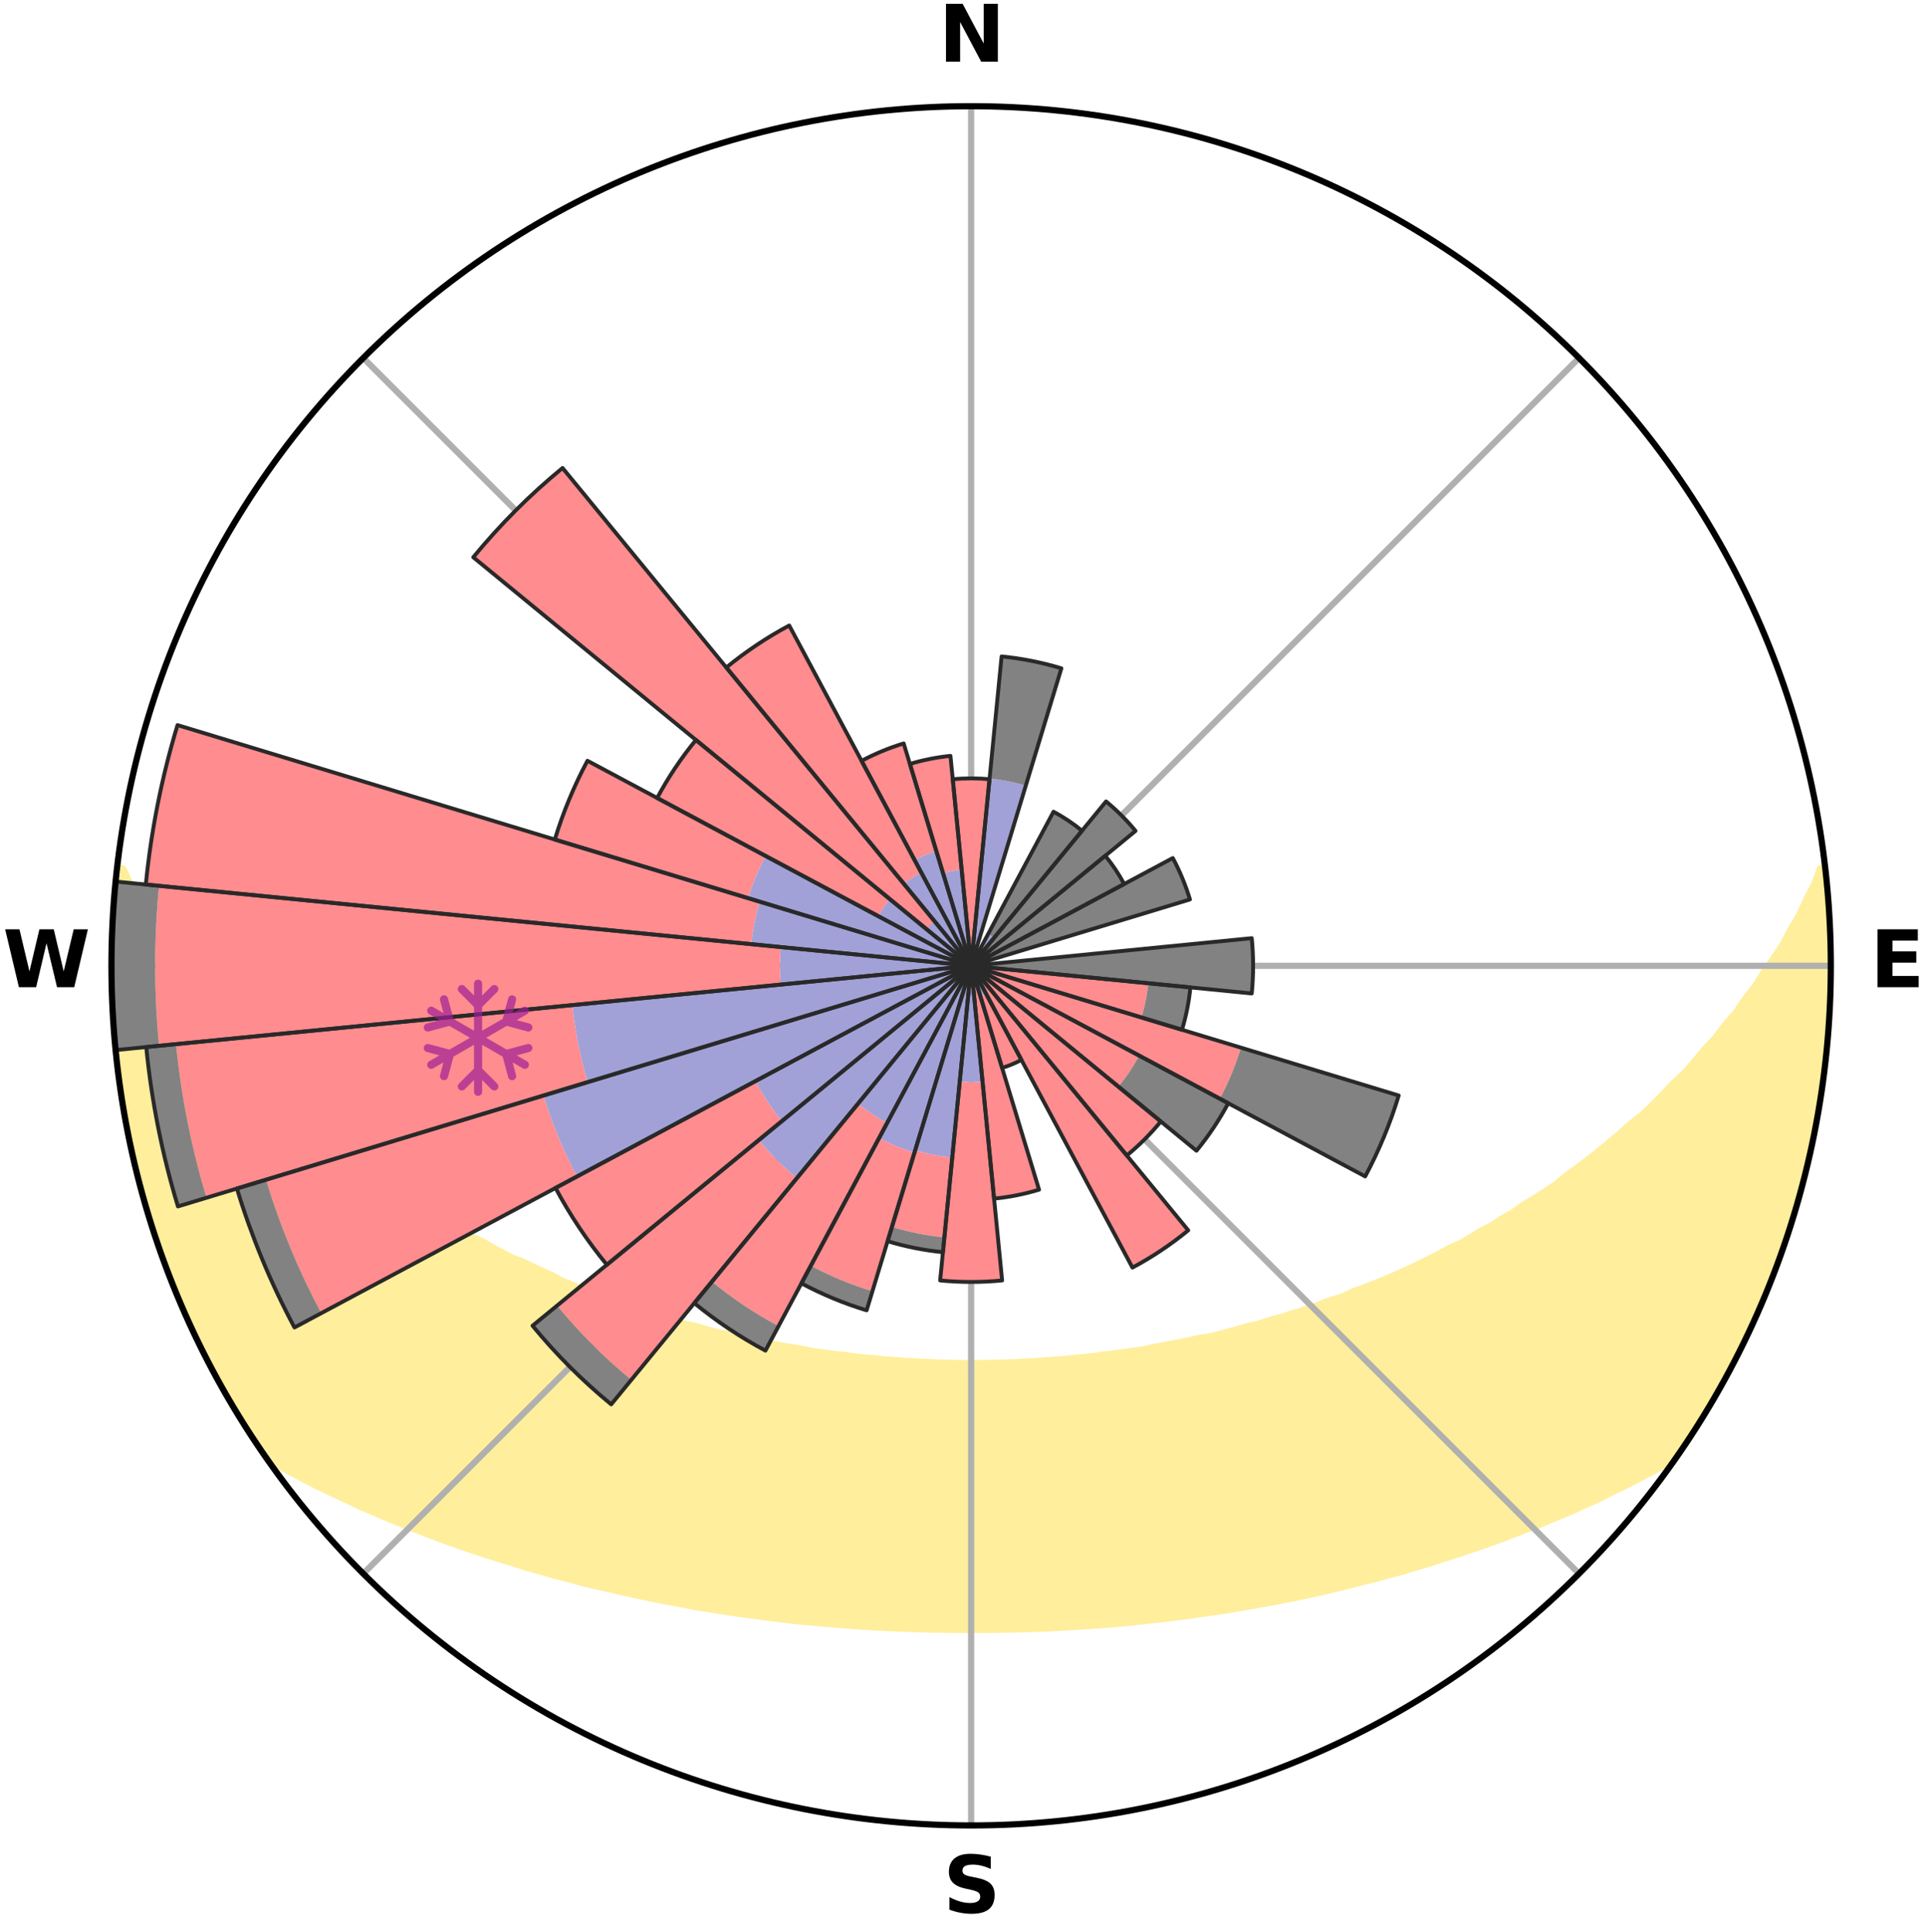 <?xml version="1.0" encoding="utf-8" standalone="no"?>
<!DOCTYPE svg PUBLIC "-//W3C//DTD SVG 1.1//EN"
  "http://www.w3.org/Graphics/SVG/1.1/DTD/svg11.dtd">
<svg xmlns:xlink="http://www.w3.org/1999/xlink" width="248.41pt" height="249.158pt" viewBox="0 0 248.41 249.158" xmlns="http://www.w3.org/2000/svg" version="1.1">
 <title>Ski Rose for Foppolo-Carona</title>
 <defs>
  <style type="text/css">*{stroke-linejoin: round; stroke-linecap: butt}</style>
 </defs>
 <g id="figure_1">
  <g id="patch_1">
   <path d="M 0 249.158 
L 248.41 249.158 
L 248.41 0 
L 0 0 
z
" style="fill: #ffffff"/>
  </g>
  <g id="axes_1">
   <g id="patch_2">
    <path d="M 236.135 124.579 
C 236.135 110.018 233.267 95.599 227.695 82.147 
C 222.122 68.695 213.955 56.471 203.659 46.175 
C 193.363 35.879 181.139 27.711 167.687 22.139 
C 154.235 16.567 139.815 13.699 125.255 13.699 
C 110.694 13.699 96.275 16.567 82.823 22.139 
C 69.371 27.711 57.147 35.879 46.851 46.175 
C 36.555 56.471 28.387 68.695 22.815 82.147 
C 17.243 95.599 14.375 110.018 14.375 124.579 
C 14.375 139.14 17.243 153.559 22.815 167.011 
C 28.387 180.463 36.555 192.687 46.851 202.983 
C 57.147 213.279 69.371 221.447 82.823 227.019 
C 96.275 232.591 110.694 235.459 125.255 235.459 
C 139.815 235.459 154.235 232.591 167.687 227.019 
C 181.139 221.447 193.363 213.279 203.659 202.983 
C 213.955 192.687 222.122 180.463 227.695 167.011 
C 233.267 153.559 236.135 139.14 236.135 124.579 
M 125.255 124.579 
C 125.255 124.579 125.255 124.579 125.255 124.579 
C 125.255 124.579 125.255 124.579 125.255 124.579 
C 125.255 124.579 125.255 124.579 125.255 124.579 
C 125.255 124.579 125.255 124.579 125.255 124.579 
C 125.255 124.579 125.255 124.579 125.255 124.579 
C 125.255 124.579 125.255 124.579 125.255 124.579 
C 125.255 124.579 125.255 124.579 125.255 124.579 
C 125.255 124.579 125.255 124.579 125.255 124.579 
C 125.255 124.579 125.255 124.579 125.255 124.579 
C 125.255 124.579 125.255 124.579 125.255 124.579 
C 125.255 124.579 125.255 124.579 125.255 124.579 
C 125.255 124.579 125.255 124.579 125.255 124.579 
C 125.255 124.579 125.255 124.579 125.255 124.579 
C 125.255 124.579 125.255 124.579 125.255 124.579 
C 125.255 124.579 125.255 124.579 125.255 124.579 
C 125.255 124.579 125.255 124.579 125.255 124.579 
z
" style="fill: #ffffff"/>
   </g>
   <g id="PolyCollection_1">
    <defs>
     <path id="mc810db9b90" d="M 235.372 -137.125 
L 234.817 -137.062 
L 234.061 -135.056 
L 233.035 -133.062 
L 232.149 -131.117 
L 231.006 -129.196 
L 230.027 -127.323 
L 228.798 -125.483 
L 227.532 -123.687 
L 226.443 -121.929 
L 225.111 -120.219 
L 223.962 -118.542 
L 222.573 -116.92 
L 221.37 -115.324 
L 219.932 -113.792 
L 218.681 -112.279 
L 217.409 -110.807 
L 215.909 -109.409 
L 214.598 -108.02 
L 213.27 -106.672 
L 211.926 -105.365 
L 210.365 -104.146 
L 208.994 -102.923 
L 207.611 -101.74 
L 206.218 -100.597 
L 204.814 -99.494 
L 203.403 -98.431 
L 201.985 -97.408 
L 200.748 -96.353 
L 199.317 -95.405 
L 197.883 -94.495 
L 196.448 -93.624 
L 195.188 -92.709 
L 193.749 -91.909 
L 192.482 -91.061 
L 191.045 -90.331 
L 189.776 -89.547 
L 188.505 -88.794 
L 187.076 -88.164 
L 185.808 -87.472 
L 184.542 -86.809 
L 183.277 -86.175 
L 182.015 -85.569 
L 180.757 -84.99 
L 179.503 -84.437 
L 178.254 -83.911 
L 177.011 -83.41 
L 175.774 -82.934 
L 174.544 -82.482 
L 173.441 -81.948 
L 172.223 -81.541 
L 171.013 -81.156 
L 169.921 -80.686 
L 168.726 -80.342 
L 167.642 -79.912 
L 166.464 -79.607 
L 165.39 -79.214 
L 164.23 -78.945 
L 163.167 -78.588 
L 162.109 -78.247 
L 160.976 -78.026 
L 159.931 -77.717 
L 158.89 -77.424 
L 157.855 -77.146 
L 156.825 -76.882 
L 155.801 -76.632 
L 154.724 -76.489 
L 153.715 -76.264 
L 152.711 -76.051 
L 151.713 -75.849 
L 150.721 -75.659 
L 149.735 -75.479 
L 148.755 -75.309 
L 147.818 -75.07 
L 146.846 -74.922 
L 145.881 -74.783 
L 144.921 -74.653 
L 143.967 -74.53 
L 143.019 -74.415 
L 142.075 -74.307 
L 141.156 -74.146 
L 140.221 -74.055 
L 139.29 -73.969 
L 138.364 -73.89 
L 137.453 -73.768 
L 136.534 -73.703 
L 135.618 -73.642 
L 134.706 -73.586 
L 133.803 -73.5 
L 132.895 -73.456 
L 131.991 -73.416 
L 131.091 -73.357 
L 130.19 -73.328 
L 129.29 -73.302 
L 128.393 -73.268 
L 127.496 -73.253 
L 126.599 -73.242 
L 125.703 -73.232 
L 124.807 -73.233 
L 123.911 -73.243 
L 123.014 -73.256 
L 122.118 -73.284 
L 121.22 -73.308 
L 120.321 -73.335 
L 119.422 -73.388 
L 118.52 -73.426 
L 117.616 -73.467 
L 116.709 -73.512 
L 115.806 -73.599 
L 114.895 -73.657 
L 113.979 -73.719 
L 113.072 -73.833 
L 112.15 -73.908 
L 111.225 -73.989 
L 110.295 -74.076 
L 109.379 -74.228 
L 108.442 -74.33 
L 107.499 -74.439 
L 106.552 -74.555 
L 105.599 -74.679 
L 104.64 -74.811 
L 103.709 -75.027 
L 102.742 -75.179 
L 101.769 -75.34 
L 100.79 -75.51 
L 99.805 -75.691 
L 98.814 -75.882 
L 97.818 -76.084 
L 96.815 -76.298 
L 95.807 -76.525 
L 94.793 -76.764 
L 93.773 -77.016 
L 92.68 -77.183 
L 91.647 -77.462 
L 90.607 -77.756 
L 89.563 -78.065 
L 88.432 -78.287 
L 87.375 -78.628 
L 86.314 -78.985 
L 85.156 -79.255 
L 84.083 -79.648 
L 83.007 -80.059 
L 81.825 -80.384 
L 80.739 -80.834 
L 79.541 -81.198 
L 78.333 -81.583 
L 77.236 -82.095 
L 76.015 -82.524 
L 74.787 -82.977 
L 73.552 -83.453 
L 72.31 -83.953 
L 71.2 -84.581 
L 69.952 -85.132 
L 68.699 -85.709 
L 67.443 -86.314 
L 66.032 -86.85 
L 64.768 -87.513 
L 63.502 -88.204 
L 62.236 -88.925 
L 60.806 -89.586 
L 59.539 -90.37 
L 58.274 -91.184 
L 56.839 -91.946 
L 55.579 -92.826 
L 54.144 -93.659 
L 52.711 -94.53 
L 51.463 -95.512 
L 50.037 -96.456 
L 48.616 -97.44 
L 47.2 -98.462 
L 45.791 -99.524 
L 44.39 -100.626 
L 42.998 -101.767 
L 41.617 -102.949 
L 40.248 -104.171 
L 38.893 -105.433 
L 37.553 -106.736 
L 36.228 -108.079 
L 34.714 -109.428 
L 33.425 -110.855 
L 32.156 -112.322 
L 30.699 -113.806 
L 29.474 -115.356 
L 28.062 -116.93 
L 26.887 -118.563 
L 25.529 -120.225 
L 24.411 -121.938 
L 23.113 -123.688 
L 22.059 -125.48 
L 20.831 -127.313 
L 19.852 -129.181 
L 18.708 -131.096 
L 17.819 -133.034 
L 16.786 -135.023 
L 15.83 -137.046 
L 15.091 -137.131 
L 15.091 -137.131 
L 14.891 -135.206 
L 14.785 -133.273 
L 14.589 -131.348 
L 14.548 -129.413 
L 14.418 -127.481 
L 14.379 -125.547 
L 14.5 -123.613 
L 14.469 -121.678 
L 14.524 -119.744 
L 14.676 -117.816 
L 14.742 -115.882 
L 14.956 -113.958 
L 15.088 -112.027 
L 15.363 -110.112 
L 15.594 -108.19 
L 16.003 -106.297 
L 16.263 -104.379 
L 16.658 -102.485 
L 17.004 -100.58 
L 17.457 -98.699 
L 17.939 -96.825 
L 18.532 -94.982 
L 18.984 -93.1 
L 19.558 -91.253 
L 20.162 -89.415 
L 20.796 -87.588 
L 21.459 -85.772 
L 22.153 -83.966 
L 22.878 -82.173 
L 23.634 -80.393 
L 24.422 -78.627 
L 25.243 -76.876 
L 26.028 -75.107 
L 26.921 -73.389 
L 27.848 -71.691 
L 28.756 -69.983 
L 29.765 -68.331 
L 30.723 -66.65 
L 31.748 -65.008 
L 32.866 -63.428 
L 33.882 -61.78 
L 35.427 -60.506 
L 37.252 -59.461 
L 39.095 -58.466 
L 40.953 -57.523 
L 42.815 -56.621 
L 44.683 -55.764 
L 46.489 -54.893 
L 48.35 -54.109 
L 50.153 -53.31 
L 52.009 -52.601 
L 53.803 -51.869 
L 55.593 -51.171 
L 57.376 -50.503 
L 59.154 -49.865 
L 60.924 -49.257 
L 62.686 -48.677 
L 64.441 -48.125 
L 66.186 -47.599 
L 67.883 -47.045 
L 69.612 -46.57 
L 71.298 -46.071 
L 73.008 -45.643 
L 74.676 -45.186 
L 76.34 -44.757 
L 78.022 -44.394 
L 79.666 -44.001 
L 81.305 -43.634 
L 82.934 -43.281 
L 84.558 -42.953 
L 86.171 -42.637 
L 87.779 -42.345 
L 89.36 -42.027 
L 90.951 -41.763 
L 92.537 -41.521 
L 94.101 -41.255 
L 95.671 -41.037 
L 97.236 -40.839 
L 98.783 -40.62 
L 100.332 -40.443 
L 101.869 -40.253 
L 103.401 -40.078 
L 104.936 -39.946 
L 106.459 -39.798 
L 107.982 -39.682 
L 109.497 -39.559 
L 111.009 -39.45 
L 112.518 -39.353 
L 114.026 -39.287 
L 115.529 -39.214 
L 117.029 -39.152 
L 118.528 -39.103 
L 120.025 -39.065 
L 121.52 -39.04 
L 123.015 -39.024 
L 124.508 -39.019 
L 126.001 -39.022 
L 127.495 -39.022 
L 128.99 -39.037 
L 130.485 -39.064 
L 131.982 -39.102 
L 133.48 -39.153 
L 134.982 -39.207 
L 136.485 -39.279 
L 137.99 -39.364 
L 139.499 -39.461 
L 141.015 -39.547 
L 142.53 -39.669 
L 144.049 -39.804 
L 145.577 -39.932 
L 147.105 -40.093 
L 148.636 -40.268 
L 150.182 -40.425 
L 151.724 -40.629 
L 153.28 -40.82 
L 154.833 -41.054 
L 156.404 -41.266 
L 157.981 -41.499 
L 159.55 -41.782 
L 161.144 -42.04 
L 162.742 -42.321 
L 164.351 -42.612 
L 165.965 -42.928 
L 167.59 -43.255 
L 169.219 -43.608 
L 170.86 -43.973 
L 172.504 -44.366 
L 174.16 -44.773 
L 175.819 -45.209 
L 177.52 -45.614 
L 179.2 -46.089 
L 180.92 -46.54 
L 182.609 -47.069 
L 184.347 -47.569 
L 186.054 -48.144 
L 187.808 -48.696 
L 189.57 -49.276 
L 191.339 -49.884 
L 193.116 -50.522 
L 194.899 -51.19 
L 196.687 -51.889 
L 198.532 -52.57 
L 200.332 -53.334 
L 202.194 -54.077 
L 203.999 -54.912 
L 205.862 -55.734 
L 207.667 -56.644 
L 209.533 -57.541 
L 211.387 -58.488 
L 213.234 -59.478 
L 215.054 -60.526 
L 216.633 -61.776 
L 217.712 -63.383 
L 218.762 -65.009 
L 219.784 -66.651 
L 220.791 -68.304 
L 221.739 -69.991 
L 222.591 -71.73 
L 223.51 -73.431 
L 224.385 -75.155 
L 225.324 -76.849 
L 226.114 -78.615 
L 226.897 -80.384 
L 227.6 -82.186 
L 228.366 -83.963 
L 229.083 -85.759 
L 229.754 -87.574 
L 230.377 -89.406 
L 230.954 -91.252 
L 231.546 -93.094 
L 232.024 -94.969 
L 232.578 -96.823 
L 233.019 -98.707 
L 233.498 -100.582 
L 233.804 -102.495 
L 234.246 -104.379 
L 234.466 -106.303 
L 234.825 -108.204 
L 235.145 -110.112 
L 235.404 -112.029 
L 235.464 -113.967 
L 235.67 -115.889 
L 235.838 -117.816 
L 235.954 -119.746 
L 236.05 -121.678 
L 236.11 -123.612 
L 236.123 -125.547 
L 235.94 -127.477 
L 235.885 -129.409 
L 235.809 -131.341 
L 235.7 -133.271 
L 235.559 -135.2 
L 235.372 -137.125 
z
" style="stroke: #ffee9c"/>
    </defs>
    <g clip-path="url(#p38b13bd93c)">
     <use xlink:href="#mc810db9b90" x="0" y="249.158" style="fill: #ffee9c; stroke: #ffee9c"/>
    </g>
   </g>
   <g id="matplotlib.axis_1">
    <g id="xtick_1">
     <g id="line2d_1">
      <path d="M 125.255 124.579 
L 125.255 13.699 
" clip-path="url(#p38b13bd93c)" style="fill: none; stroke: #b0b0b0; stroke-width: 0.8; stroke-linecap: square"/>
     </g>
     <g id="text_1">
      <!-- N -->
      <g transform="translate(121.07 7.958) scale(0.1 -0.1)">
       <defs>
        <path id="DejaVuSans-Bold-4e" d="M 588 4666 
L 1931 4666 
L 3628 1466 
L 3628 4666 
L 4769 4666 
L 4769 0 
L 3425 0 
L 1728 3200 
L 1728 0 
L 588 0 
L 588 4666 
z
" transform="scale(0.016)"/>
       </defs>
       <use xlink:href="#DejaVuSans-Bold-4e"/>
      </g>
     </g>
    </g>
    <g id="xtick_2">
     <g id="line2d_2">
      <path d="M 125.255 124.579 
L 203.659 46.175 
" clip-path="url(#p38b13bd93c)" style="fill: none; stroke: #b0b0b0; stroke-width: 0.8; stroke-linecap: square"/>
     </g>
    </g>
    <g id="xtick_3">
     <g id="line2d_3">
      <path d="M 125.255 124.579 
L 236.135 124.579 
" clip-path="url(#p38b13bd93c)" style="fill: none; stroke: #b0b0b0; stroke-width: 0.8; stroke-linecap: square"/>
     </g>
     <g id="text_2">
      <!-- E -->
      <g transform="translate(241.219 127.338) scale(0.1 -0.1)">
       <defs>
        <path id="DejaVuSans-Bold-45" d="M 588 4666 
L 3834 4666 
L 3834 3756 
L 1791 3756 
L 1791 2888 
L 3713 2888 
L 3713 1978 
L 1791 1978 
L 1791 909 
L 3903 909 
L 3903 0 
L 588 0 
L 588 4666 
z
" transform="scale(0.016)"/>
       </defs>
       <use xlink:href="#DejaVuSans-Bold-45"/>
      </g>
     </g>
    </g>
    <g id="xtick_4">
     <g id="line2d_4">
      <path d="M 125.255 124.579 
L 203.659 202.983 
" clip-path="url(#p38b13bd93c)" style="fill: none; stroke: #b0b0b0; stroke-width: 0.8; stroke-linecap: square"/>
     </g>
    </g>
    <g id="xtick_5">
     <g id="line2d_5">
      <path d="M 125.255 124.579 
L 125.255 235.459 
" clip-path="url(#p38b13bd93c)" style="fill: none; stroke: #b0b0b0; stroke-width: 0.8; stroke-linecap: square"/>
     </g>
     <g id="text_3">
      <!-- S -->
      <g transform="translate(121.654 246.718) scale(0.1 -0.1)">
       <defs>
        <path id="DejaVuSans-Bold-53" d="M 3834 4519 
L 3834 3531 
Q 3450 3703 3084 3790 
Q 2719 3878 2394 3878 
Q 1963 3878 1756 3759 
Q 1550 3641 1550 3391 
Q 1550 3203 1689 3098 
Q 1828 2994 2194 2919 
L 2706 2816 
Q 3484 2659 3812 2340 
Q 4141 2022 4141 1434 
Q 4141 663 3683 286 
Q 3225 -91 2284 -91 
Q 1841 -91 1394 -6 
Q 947 78 500 244 
L 500 1259 
Q 947 1022 1364 901 
Q 1781 781 2169 781 
Q 2563 781 2772 912 
Q 2981 1044 2981 1288 
Q 2981 1506 2839 1625 
Q 2697 1744 2272 1838 
L 1806 1941 
Q 1106 2091 782 2419 
Q 459 2747 459 3303 
Q 459 4000 909 4375 
Q 1359 4750 2203 4750 
Q 2588 4750 2994 4692 
Q 3400 4634 3834 4519 
z
" transform="scale(0.016)"/>
       </defs>
       <use xlink:href="#DejaVuSans-Bold-53"/>
      </g>
     </g>
    </g>
    <g id="xtick_6">
     <g id="line2d_6">
      <path d="M 125.255 124.579 
L 46.851 202.983 
" clip-path="url(#p38b13bd93c)" style="fill: none; stroke: #b0b0b0; stroke-width: 0.8; stroke-linecap: square"/>
     </g>
    </g>
    <g id="xtick_7">
     <g id="line2d_7">
      <path d="M 125.255 124.579 
L 14.375 124.579 
" clip-path="url(#p38b13bd93c)" style="fill: none; stroke: #b0b0b0; stroke-width: 0.8; stroke-linecap: square"/>
     </g>
     <g id="text_4">
      <!-- W -->
      <g transform="translate(0.36 127.338) scale(0.1 -0.1)">
       <defs>
        <path id="DejaVuSans-Bold-57" d="M 191 4666 
L 1344 4666 
L 2150 1275 
L 2950 4666 
L 4109 4666 
L 4909 1275 
L 5716 4666 
L 6859 4666 
L 5759 0 
L 4372 0 
L 3525 3547 
L 2688 0 
L 1300 0 
L 191 4666 
z
" transform="scale(0.016)"/>
       </defs>
       <use xlink:href="#DejaVuSans-Bold-57"/>
      </g>
     </g>
    </g>
    <g id="xtick_8">
     <g id="line2d_8">
      <path d="M 125.255 124.579 
L 46.851 46.175 
" clip-path="url(#p38b13bd93c)" style="fill: none; stroke: #b0b0b0; stroke-width: 0.8; stroke-linecap: square"/>
     </g>
    </g>
   </g>
   <g id="matplotlib.axis_2"/>
   <g id="patch_3">
    <path d="M 125.255 124.579 
C 125.255 124.579 125.255 124.579 125.255 124.579 
C 125.255 124.579 125.255 124.579 125.255 124.579 
L 125.255 124.579 
C 125.255 124.579 125.255 124.579 125.255 124.579 
C 125.255 124.579 125.255 124.579 125.255 124.579 
z
" clip-path="url(#p38b13bd93c)" style="fill: #d9d9d9"/>
   </g>
   <g id="patch_4">
    <path d="M 125.255 124.579 
C 125.255 124.579 125.255 124.579 125.255 124.579 
C 125.255 124.579 125.255 124.579 125.255 124.579 
L 125.255 124.579 
C 125.255 124.579 125.255 124.579 125.255 124.579 
C 125.255 124.579 125.255 124.579 125.255 124.579 
z
" clip-path="url(#p38b13bd93c)" style="fill: #d9d9d9"/>
   </g>
   <g id="patch_5">
    <path d="M 125.255 124.579 
C 125.255 124.579 125.255 124.579 125.255 124.579 
C 125.255 124.579 125.255 124.579 125.255 124.579 
L 125.255 124.579 
C 125.255 124.579 125.255 124.579 125.255 124.579 
C 125.255 124.579 125.255 124.579 125.255 124.579 
z
" clip-path="url(#p38b13bd93c)" style="fill: #d9d9d9"/>
   </g>
   <g id="patch_6">
    <path d="M 125.255 124.579 
C 125.255 124.579 125.255 124.579 125.255 124.579 
C 125.255 124.579 125.255 124.579 125.255 124.579 
L 125.255 124.579 
C 125.255 124.579 125.255 124.579 125.255 124.579 
C 125.255 124.579 125.255 124.579 125.255 124.579 
z
" clip-path="url(#p38b13bd93c)" style="fill: #d9d9d9"/>
   </g>
   <g id="patch_7">
    <path d="M 125.255 124.579 
C 125.255 124.579 125.255 124.579 125.255 124.579 
C 125.255 124.579 125.255 124.579 125.255 124.579 
L 125.255 124.579 
C 125.255 124.579 125.255 124.579 125.255 124.579 
C 125.255 124.579 125.255 124.579 125.255 124.579 
z
" clip-path="url(#p38b13bd93c)" style="fill: #d9d9d9"/>
   </g>
   <g id="patch_8">
    <path d="M 125.255 124.579 
C 125.255 124.579 125.255 124.579 125.255 124.579 
C 125.255 124.579 125.255 124.579 125.255 124.579 
L 125.255 124.579 
C 125.255 124.579 125.255 124.579 125.255 124.579 
C 125.255 124.579 125.255 124.579 125.255 124.579 
z
" clip-path="url(#p38b13bd93c)" style="fill: #d9d9d9"/>
   </g>
   <g id="patch_9">
    <path d="M 125.255 124.579 
C 125.255 124.579 125.255 124.579 125.255 124.579 
C 125.255 124.579 125.255 124.579 125.255 124.579 
L 125.255 124.579 
C 125.255 124.579 125.255 124.579 125.255 124.579 
C 125.255 124.579 125.255 124.579 125.255 124.579 
z
" clip-path="url(#p38b13bd93c)" style="fill: #d9d9d9"/>
   </g>
   <g id="patch_10">
    <path d="M 125.255 124.579 
C 125.255 124.579 125.255 124.579 125.255 124.579 
C 125.255 124.579 125.255 124.579 125.255 124.579 
L 125.255 124.579 
C 125.255 124.579 125.255 124.579 125.255 124.579 
C 125.255 124.579 125.255 124.579 125.255 124.579 
z
" clip-path="url(#p38b13bd93c)" style="fill: #d9d9d9"/>
   </g>
   <g id="patch_11">
    <path d="M 125.255 124.579 
C 125.255 124.579 125.255 124.579 125.255 124.579 
C 125.255 124.579 125.255 124.579 125.255 124.579 
L 125.255 124.579 
C 125.255 124.579 125.255 124.579 125.255 124.579 
C 125.255 124.579 125.255 124.579 125.255 124.579 
z
" clip-path="url(#p38b13bd93c)" style="fill: #d9d9d9"/>
   </g>
   <g id="patch_12">
    <path d="M 125.255 124.579 
C 125.255 124.579 125.255 124.579 125.255 124.579 
C 125.255 124.579 125.255 124.579 125.255 124.579 
L 125.255 124.579 
C 125.255 124.579 125.255 124.579 125.255 124.579 
C 125.255 124.579 125.255 124.579 125.255 124.579 
z
" clip-path="url(#p38b13bd93c)" style="fill: #d9d9d9"/>
   </g>
   <g id="patch_13">
    <path d="M 125.255 124.579 
C 125.255 124.579 125.255 124.579 125.255 124.579 
C 125.255 124.579 125.255 124.579 125.255 124.579 
L 125.255 124.579 
C 125.255 124.579 125.255 124.579 125.255 124.579 
C 125.255 124.579 125.255 124.579 125.255 124.579 
z
" clip-path="url(#p38b13bd93c)" style="fill: #d9d9d9"/>
   </g>
   <g id="patch_14">
    <path d="M 125.255 124.579 
C 125.255 124.579 125.255 124.579 125.255 124.579 
C 125.255 124.579 125.255 124.579 125.255 124.579 
L 125.255 124.579 
C 125.255 124.579 125.255 124.579 125.255 124.579 
C 125.255 124.579 125.255 124.579 125.255 124.579 
z
" clip-path="url(#p38b13bd93c)" style="fill: #d9d9d9"/>
   </g>
   <g id="patch_15">
    <path d="M 125.255 124.579 
C 125.255 124.579 125.255 124.579 125.255 124.579 
C 125.255 124.579 125.255 124.579 125.255 124.579 
L 125.255 124.579 
C 125.255 124.579 125.255 124.579 125.255 124.579 
C 125.255 124.579 125.255 124.579 125.255 124.579 
z
" clip-path="url(#p38b13bd93c)" style="fill: #d9d9d9"/>
   </g>
   <g id="patch_16">
    <path d="M 125.255 124.579 
C 125.255 124.579 125.255 124.579 125.255 124.579 
C 125.255 124.579 125.255 124.579 125.255 124.579 
L 125.255 124.579 
C 125.255 124.579 125.255 124.579 125.255 124.579 
C 125.255 124.579 125.255 124.579 125.255 124.579 
z
" clip-path="url(#p38b13bd93c)" style="fill: #d9d9d9"/>
   </g>
   <g id="patch_17">
    <path d="M 125.255 124.579 
C 125.255 124.579 125.255 124.579 125.255 124.579 
C 125.255 124.579 125.255 124.579 125.255 124.579 
L 125.255 124.579 
C 125.255 124.579 125.255 124.579 125.255 124.579 
C 125.255 124.579 125.255 124.579 125.255 124.579 
z
" clip-path="url(#p38b13bd93c)" style="fill: #d9d9d9"/>
   </g>
   <g id="patch_18">
    <path d="M 125.255 124.579 
C 125.255 124.579 125.255 124.579 125.255 124.579 
C 125.255 124.579 125.255 124.579 125.255 124.579 
L 125.255 124.579 
C 125.255 124.579 125.255 124.579 125.255 124.579 
C 125.255 124.579 125.255 124.579 125.255 124.579 
z
" clip-path="url(#p38b13bd93c)" style="fill: #d9d9d9"/>
   </g>
   <g id="patch_19">
    <path d="M 125.255 124.579 
C 125.255 124.579 125.255 124.579 125.255 124.579 
C 125.255 124.579 125.255 124.579 125.255 124.579 
L 125.255 124.579 
C 125.255 124.579 125.255 124.579 125.255 124.579 
C 125.255 124.579 125.255 124.579 125.255 124.579 
z
" clip-path="url(#p38b13bd93c)" style="fill: #d9d9d9"/>
   </g>
   <g id="patch_20">
    <path d="M 125.255 124.579 
C 125.255 124.579 125.255 124.579 125.255 124.579 
C 125.255 124.579 125.255 124.579 125.255 124.579 
L 125.255 124.579 
C 125.255 124.579 125.255 124.579 125.255 124.579 
C 125.255 124.579 125.255 124.579 125.255 124.579 
z
" clip-path="url(#p38b13bd93c)" style="fill: #d9d9d9"/>
   </g>
   <g id="patch_21">
    <path d="M 125.255 124.579 
C 125.255 124.579 125.255 124.579 125.255 124.579 
C 125.255 124.579 125.255 124.579 125.255 124.579 
L 125.255 124.579 
C 125.255 124.579 125.255 124.579 125.255 124.579 
C 125.255 124.579 125.255 124.579 125.255 124.579 
z
" clip-path="url(#p38b13bd93c)" style="fill: #d9d9d9"/>
   </g>
   <g id="patch_22">
    <path d="M 125.255 124.579 
C 125.255 124.579 125.255 124.579 125.255 124.579 
C 125.255 124.579 125.255 124.579 125.255 124.579 
L 125.255 124.579 
C 125.255 124.579 125.255 124.579 125.255 124.579 
C 125.255 124.579 125.255 124.579 125.255 124.579 
z
" clip-path="url(#p38b13bd93c)" style="fill: #d9d9d9"/>
   </g>
   <g id="patch_23">
    <path d="M 125.255 124.579 
C 125.255 124.579 125.255 124.579 125.255 124.579 
C 125.255 124.579 125.255 124.579 125.255 124.579 
L 125.255 124.579 
C 125.255 124.579 125.255 124.579 125.255 124.579 
C 125.255 124.579 125.255 124.579 125.255 124.579 
z
" clip-path="url(#p38b13bd93c)" style="fill: #d9d9d9"/>
   </g>
   <g id="patch_24">
    <path d="M 125.255 124.579 
C 125.255 124.579 125.255 124.579 125.255 124.579 
C 125.255 124.579 125.255 124.579 125.255 124.579 
L 125.255 124.579 
C 125.255 124.579 125.255 124.579 125.255 124.579 
C 125.255 124.579 125.255 124.579 125.255 124.579 
z
" clip-path="url(#p38b13bd93c)" style="fill: #d9d9d9"/>
   </g>
   <g id="patch_25">
    <path d="M 125.255 124.579 
C 125.255 124.579 125.255 124.579 125.255 124.579 
C 125.255 124.579 125.255 124.579 125.255 124.579 
L 125.255 124.579 
C 125.255 124.579 125.255 124.579 125.255 124.579 
C 125.255 124.579 125.255 124.579 125.255 124.579 
z
" clip-path="url(#p38b13bd93c)" style="fill: #d9d9d9"/>
   </g>
   <g id="patch_26">
    <path d="M 125.255 124.579 
C 125.255 124.579 125.255 124.579 125.255 124.579 
C 125.255 124.579 125.255 124.579 125.255 124.579 
L 125.255 124.579 
C 125.255 124.579 125.255 124.579 125.255 124.579 
C 125.255 124.579 125.255 124.579 125.255 124.579 
z
" clip-path="url(#p38b13bd93c)" style="fill: #d9d9d9"/>
   </g>
   <g id="patch_27">
    <path d="M 125.255 124.579 
C 125.255 124.579 125.255 124.579 125.255 124.579 
C 125.255 124.579 125.255 124.579 125.255 124.579 
L 125.255 124.579 
C 125.255 124.579 125.255 124.579 125.255 124.579 
C 125.255 124.579 125.255 124.579 125.255 124.579 
z
" clip-path="url(#p38b13bd93c)" style="fill: #d9d9d9"/>
   </g>
   <g id="patch_28">
    <path d="M 125.255 124.579 
C 125.255 124.579 125.255 124.579 125.255 124.579 
C 125.255 124.579 125.255 124.579 125.255 124.579 
L 125.255 124.579 
C 125.255 124.579 125.255 124.579 125.255 124.579 
C 125.255 124.579 125.255 124.579 125.255 124.579 
z
" clip-path="url(#p38b13bd93c)" style="fill: #d9d9d9"/>
   </g>
   <g id="patch_29">
    <path d="M 125.255 124.579 
C 125.255 124.579 125.255 124.579 125.255 124.579 
C 125.255 124.579 125.255 124.579 125.255 124.579 
L 125.255 124.579 
C 125.255 124.579 125.255 124.579 125.255 124.579 
C 125.255 124.579 125.255 124.579 125.255 124.579 
z
" clip-path="url(#p38b13bd93c)" style="fill: #d9d9d9"/>
   </g>
   <g id="patch_30">
    <path d="M 125.255 124.579 
C 125.255 124.579 125.255 124.579 125.255 124.579 
C 125.255 124.579 125.255 124.579 125.255 124.579 
L 125.255 124.579 
C 125.255 124.579 125.255 124.579 125.255 124.579 
C 125.255 124.579 125.255 124.579 125.255 124.579 
z
" clip-path="url(#p38b13bd93c)" style="fill: #d9d9d9"/>
   </g>
   <g id="patch_31">
    <path d="M 125.255 124.579 
C 125.255 124.579 125.255 124.579 125.255 124.579 
C 125.255 124.579 125.255 124.579 125.255 124.579 
L 125.255 124.579 
C 125.255 124.579 125.255 124.579 125.255 124.579 
C 125.255 124.579 125.255 124.579 125.255 124.579 
z
" clip-path="url(#p38b13bd93c)" style="fill: #d9d9d9"/>
   </g>
   <g id="patch_32">
    <path d="M 125.255 124.579 
C 125.255 124.579 125.255 124.579 125.255 124.579 
C 125.255 124.579 125.255 124.579 125.255 124.579 
L 125.255 124.579 
C 125.255 124.579 125.255 124.579 125.255 124.579 
C 125.255 124.579 125.255 124.579 125.255 124.579 
z
" clip-path="url(#p38b13bd93c)" style="fill: #d9d9d9"/>
   </g>
   <g id="patch_33">
    <path d="M 125.255 124.579 
C 125.255 124.579 125.255 124.579 125.255 124.579 
C 125.255 124.579 125.255 124.579 125.255 124.579 
L 125.255 124.579 
C 125.255 124.579 125.255 124.579 125.255 124.579 
C 125.255 124.579 125.255 124.579 125.255 124.579 
z
" clip-path="url(#p38b13bd93c)" style="fill: #d9d9d9"/>
   </g>
   <g id="patch_34">
    <path d="M 125.255 124.579 
C 125.255 124.579 125.255 124.579 125.255 124.579 
C 125.255 124.579 125.255 124.579 125.255 124.579 
L 125.255 124.579 
C 125.255 124.579 125.255 124.579 125.255 124.579 
C 125.255 124.579 125.255 124.579 125.255 124.579 
z
" clip-path="url(#p38b13bd93c)" style="fill: #d9d9d9"/>
   </g>
   <g id="patch_35">
    <path d="M 125.255 124.579 
C 125.255 124.579 125.255 124.579 125.255 124.579 
C 125.255 124.579 125.255 124.579 125.255 124.579 
L 125.255 124.579 
C 125.255 124.579 125.255 124.579 125.255 124.579 
C 125.255 124.579 125.255 124.579 125.255 124.579 
z
" clip-path="url(#p38b13bd93c)" style="fill: #a1a1d8"/>
   </g>
   <g id="patch_36">
    <path d="M 125.255 124.579 
C 125.255 124.579 125.255 124.579 125.255 124.579 
C 125.255 124.579 125.255 124.579 125.255 124.579 
L 132.302 101.346 
C 131.542 101.115 130.771 100.922 129.991 100.767 
C 129.212 100.612 128.425 100.495 127.635 100.418 
z
" clip-path="url(#p38b13bd93c)" style="fill: #a1a1d8"/>
   </g>
   <g id="patch_37">
    <path d="M 125.255 124.579 
C 125.255 124.579 125.255 124.579 125.255 124.579 
C 125.255 124.579 125.255 124.579 125.255 124.579 
L 125.255 124.579 
C 125.255 124.579 125.255 124.579 125.255 124.579 
C 125.255 124.579 125.255 124.579 125.255 124.579 
z
" clip-path="url(#p38b13bd93c)" style="fill: #a1a1d8"/>
   </g>
   <g id="patch_38">
    <path d="M 125.255 124.579 
C 125.255 124.579 125.255 124.579 125.255 124.579 
C 125.255 124.579 125.255 124.579 125.255 124.579 
L 128.201 120.989 
C 128.083 120.893 127.961 120.802 127.835 120.718 
C 127.708 120.633 127.578 120.555 127.444 120.484 
z
" clip-path="url(#p38b13bd93c)" style="fill: #a1a1d8"/>
   </g>
   <g id="patch_39">
    <path d="M 125.255 124.579 
C 125.255 124.579 125.255 124.579 125.255 124.579 
C 125.255 124.579 125.255 124.579 125.255 124.579 
L 125.255 124.579 
C 125.255 124.579 125.255 124.579 125.255 124.579 
C 125.255 124.579 125.255 124.579 125.255 124.579 
z
" clip-path="url(#p38b13bd93c)" style="fill: #a1a1d8"/>
   </g>
   <g id="patch_40">
    <path d="M 125.255 124.579 
C 125.255 124.579 125.255 124.579 125.255 124.579 
C 125.255 124.579 125.255 124.579 125.255 124.579 
L 125.255 124.579 
C 125.255 124.579 125.255 124.579 125.255 124.579 
C 125.255 124.579 125.255 124.579 125.255 124.579 
z
" clip-path="url(#p38b13bd93c)" style="fill: #a1a1d8"/>
   </g>
   <g id="patch_41">
    <path d="M 125.255 124.579 
C 125.255 124.579 125.255 124.579 125.255 124.579 
C 125.255 124.579 125.255 124.579 125.255 124.579 
L 125.255 124.579 
C 125.255 124.579 125.255 124.579 125.255 124.579 
C 125.255 124.579 125.255 124.579 125.255 124.579 
z
" clip-path="url(#p38b13bd93c)" style="fill: #a1a1d8"/>
   </g>
   <g id="patch_42">
    <path d="M 125.255 124.579 
C 125.255 124.579 125.255 124.579 125.255 124.579 
C 125.255 124.579 125.255 124.579 125.255 124.579 
L 125.255 124.579 
C 125.255 124.579 125.255 124.579 125.255 124.579 
C 125.255 124.579 125.255 124.579 125.255 124.579 
z
" clip-path="url(#p38b13bd93c)" style="fill: #a1a1d8"/>
   </g>
   <g id="patch_43">
    <path d="M 125.255 124.579 
C 125.255 124.579 125.255 124.579 125.255 124.579 
C 125.255 124.579 125.255 124.579 125.255 124.579 
L 125.255 124.579 
C 125.255 124.579 125.255 124.579 125.255 124.579 
C 125.255 124.579 125.255 124.579 125.255 124.579 
z
" clip-path="url(#p38b13bd93c)" style="fill: #a1a1d8"/>
   </g>
   <g id="patch_44">
    <path d="M 125.255 124.579 
C 125.255 124.579 125.255 124.579 125.255 124.579 
C 125.255 124.579 125.255 124.579 125.255 124.579 
L 125.255 124.579 
C 125.255 124.579 125.255 124.579 125.255 124.579 
C 125.255 124.579 125.255 124.579 125.255 124.579 
z
" clip-path="url(#p38b13bd93c)" style="fill: #a1a1d8"/>
   </g>
   <g id="patch_45">
    <path d="M 125.255 124.579 
C 125.255 124.579 125.255 124.579 125.255 124.579 
C 125.255 124.579 125.255 124.579 125.255 124.579 
L 125.255 124.579 
C 125.255 124.579 125.255 124.579 125.255 124.579 
C 125.255 124.579 125.255 124.579 125.255 124.579 
z
" clip-path="url(#p38b13bd93c)" style="fill: #a1a1d8"/>
   </g>
   <g id="patch_46">
    <path d="M 125.255 124.579 
C 125.255 124.579 125.255 124.579 125.255 124.579 
C 125.255 124.579 125.255 124.579 125.255 124.579 
L 125.255 124.579 
C 125.255 124.579 125.255 124.579 125.255 124.579 
C 125.255 124.579 125.255 124.579 125.255 124.579 
z
" clip-path="url(#p38b13bd93c)" style="fill: #a1a1d8"/>
   </g>
   <g id="patch_47">
    <path d="M 125.255 124.579 
C 125.255 124.579 125.255 124.579 125.255 124.579 
C 125.255 124.579 125.255 124.579 125.255 124.579 
L 125.255 124.579 
C 125.255 124.579 125.255 124.579 125.255 124.579 
C 125.255 124.579 125.255 124.579 125.255 124.579 
z
" clip-path="url(#p38b13bd93c)" style="fill: #a1a1d8"/>
   </g>
   <g id="patch_48">
    <path d="M 125.255 124.579 
C 125.255 124.579 125.255 124.579 125.255 124.579 
C 125.255 124.579 125.255 124.579 125.255 124.579 
L 125.255 124.579 
C 125.255 124.579 125.255 124.579 125.255 124.579 
C 125.255 124.579 125.255 124.579 125.255 124.579 
z
" clip-path="url(#p38b13bd93c)" style="fill: #a1a1d8"/>
   </g>
   <g id="patch_49">
    <path d="M 125.255 124.579 
C 125.255 124.579 125.255 124.579 125.255 124.579 
C 125.255 124.579 125.255 124.579 125.255 124.579 
L 126.444 128.498 
C 126.572 128.459 126.698 128.414 126.822 128.363 
C 126.946 128.311 127.067 128.254 127.185 128.191 
z
" clip-path="url(#p38b13bd93c)" style="fill: #a1a1d8"/>
   </g>
   <g id="patch_50">
    <path d="M 125.255 124.579 
C 125.255 124.579 125.255 124.579 125.255 124.579 
C 125.255 124.579 125.255 124.579 125.255 124.579 
L 125.255 124.579 
C 125.255 124.579 125.255 124.579 125.255 124.579 
C 125.255 124.579 125.255 124.579 125.255 124.579 
z
" clip-path="url(#p38b13bd93c)" style="fill: #a1a1d8"/>
   </g>
   <g id="patch_51">
    <path d="M 125.255 124.579 
C 125.255 124.579 125.255 124.579 125.255 124.579 
C 125.255 124.579 125.255 124.579 125.255 124.579 
L 123.784 139.515 
C 124.273 139.563 124.764 139.587 125.255 139.587 
C 125.746 139.587 126.237 139.563 126.726 139.515 
z
" clip-path="url(#p38b13bd93c)" style="fill: #a1a1d8"/>
   </g>
   <g id="patch_52">
    <path d="M 125.255 124.579 
C 125.255 124.579 125.255 124.579 125.255 124.579 
C 125.255 124.579 125.255 124.579 125.255 124.579 
L 118.037 148.372 
C 118.816 148.608 119.606 148.806 120.404 148.965 
C 121.202 149.124 122.008 149.243 122.818 149.323 
z
" clip-path="url(#p38b13bd93c)" style="fill: #a1a1d8"/>
   </g>
   <g id="patch_53">
    <path d="M 125.255 124.579 
C 125.255 124.579 125.255 124.579 125.255 124.579 
C 125.255 124.579 125.255 124.579 125.255 124.579 
L 113.376 146.802 
C 114.104 147.191 114.85 147.544 115.612 147.859 
C 116.374 148.175 117.151 148.453 117.94 148.693 
z
" clip-path="url(#p38b13bd93c)" style="fill: #a1a1d8"/>
   </g>
   <g id="patch_54">
    <path d="M 125.255 124.579 
C 125.255 124.579 125.255 124.579 125.255 124.579 
C 125.255 124.579 125.255 124.579 125.255 124.579 
L 110.656 142.367 
C 111.239 142.845 111.844 143.294 112.47 143.713 
C 113.097 144.131 113.743 144.518 114.407 144.874 
z
" clip-path="url(#p38b13bd93c)" style="fill: #a1a1d8"/>
   </g>
   <g id="patch_55">
    <path d="M 125.255 124.579 
C 125.255 124.579 125.255 124.579 125.255 124.579 
C 125.255 124.579 125.255 124.579 125.255 124.579 
L 97.864 147.058 
C 98.6 147.955 99.379 148.814 100.199 149.635 
C 101.019 150.455 101.879 151.234 102.776 151.97 
z
" clip-path="url(#p38b13bd93c)" style="fill: #a1a1d8"/>
   </g>
   <g id="patch_56">
    <path d="M 125.255 124.579 
C 125.255 124.579 125.255 124.579 125.255 124.579 
C 125.255 124.579 125.255 124.579 125.255 124.579 
L 97.411 139.462 
C 97.898 140.373 98.43 141.26 99.004 142.119 
C 99.578 142.979 100.194 143.809 100.85 144.608 
z
" clip-path="url(#p38b13bd93c)" style="fill: #a1a1d8"/>
   </g>
   <g id="patch_57">
    <path d="M 125.255 124.579 
C 125.255 124.579 125.255 124.579 125.255 124.579 
C 125.255 124.579 125.255 124.579 125.255 124.579 
L 70.088 141.314 
C 70.636 143.119 71.272 144.897 71.994 146.64 
C 72.716 148.384 73.524 150.09 74.413 151.755 
z
" clip-path="url(#p38b13bd93c)" style="fill: #a1a1d8"/>
   </g>
   <g id="patch_58">
    <path d="M 125.255 124.579 
C 125.255 124.579 125.255 124.579 125.255 124.579 
C 125.255 124.579 125.255 124.579 125.255 124.579 
L 73.816 129.645 
C 73.982 131.329 74.23 133.004 74.56 134.663 
C 74.89 136.322 75.301 137.964 75.793 139.583 
z
" clip-path="url(#p38b13bd93c)" style="fill: #a1a1d8"/>
   </g>
   <g id="patch_59">
    <path d="M 125.255 124.579 
C 125.255 124.579 125.255 124.579 125.255 124.579 
C 125.255 124.579 125.255 124.579 125.255 124.579 
L 100.704 122.161 
C 100.624 122.965 100.585 123.772 100.585 124.579 
C 100.585 125.387 100.624 126.194 100.704 126.997 
z
" clip-path="url(#p38b13bd93c)" style="fill: #a1a1d8"/>
   </g>
   <g id="patch_60">
    <path d="M 125.255 124.579 
C 125.255 124.579 125.255 124.579 125.255 124.579 
C 125.255 124.579 125.255 124.579 125.255 124.579 
L 97.982 116.306 
C 97.711 117.199 97.484 118.104 97.302 119.019 
C 97.12 119.934 96.983 120.857 96.892 121.786 
z
" clip-path="url(#p38b13bd93c)" style="fill: #a1a1d8"/>
   </g>
   <g id="patch_61">
    <path d="M 125.255 124.579 
C 125.255 124.579 125.255 124.579 125.255 124.579 
C 125.255 124.579 125.255 124.579 125.255 124.579 
L 98.748 110.411 
C 98.285 111.279 97.864 112.168 97.487 113.077 
C 97.111 113.986 96.779 114.913 96.494 115.854 
z
" clip-path="url(#p38b13bd93c)" style="fill: #a1a1d8"/>
   </g>
   <g id="patch_62">
    <path d="M 125.255 124.579 
C 125.255 124.579 125.255 124.579 125.255 124.579 
C 125.255 124.579 125.255 124.579 125.255 124.579 
L 114.755 115.962 
C 114.473 116.306 114.208 116.663 113.961 117.033 
C 113.714 117.402 113.485 117.784 113.276 118.176 
z
" clip-path="url(#p38b13bd93c)" style="fill: #a1a1d8"/>
   </g>
   <g id="patch_63">
    <path d="M 125.255 124.579 
C 125.255 124.579 125.255 124.579 125.255 124.579 
C 125.255 124.579 125.255 124.579 125.255 124.579 
L 120.545 118.841 
C 120.358 118.995 120.177 119.158 120.006 119.33 
C 119.834 119.502 119.67 119.682 119.516 119.87 
z
" clip-path="url(#p38b13bd93c)" style="fill: #a1a1d8"/>
   </g>
   <g id="patch_64">
    <path d="M 125.255 124.579 
C 125.255 124.579 125.255 124.579 125.255 124.579 
C 125.255 124.579 125.255 124.579 125.255 124.579 
L 118.81 112.522 
C 118.416 112.733 118.032 112.963 117.66 113.212 
C 117.288 113.461 116.928 113.727 116.582 114.011 
z
" clip-path="url(#p38b13bd93c)" style="fill: #a1a1d8"/>
   </g>
   <g id="patch_65">
    <path d="M 125.255 124.579 
C 125.255 124.579 125.255 124.579 125.255 124.579 
C 125.255 124.579 125.255 124.579 125.255 124.579 
L 120.761 109.766 
C 120.277 109.913 119.799 110.084 119.331 110.278 
C 118.863 110.472 118.405 110.689 117.958 110.928 
z
" clip-path="url(#p38b13bd93c)" style="fill: #a1a1d8"/>
   </g>
   <g id="patch_66">
    <path d="M 125.255 124.579 
C 125.255 124.579 125.255 124.579 125.255 124.579 
C 125.255 124.579 125.255 124.579 125.255 124.579 
L 124.032 112.159 
C 123.625 112.199 123.221 112.259 122.82 112.339 
C 122.42 112.419 122.023 112.518 121.632 112.637 
z
" clip-path="url(#p38b13bd93c)" style="fill: #a1a1d8"/>
   </g>
   <g id="patch_67">
    <path d="M 125.255 124.579 
C 125.255 124.579 125.255 124.579 125.255 124.579 
C 125.255 124.579 125.255 124.579 125.255 124.579 
L 127.625 100.516 
C 126.837 100.438 126.046 100.4 125.255 100.4 
C 124.463 100.4 123.672 100.438 122.885 100.516 
z
" clip-path="url(#p38b13bd93c)" style="fill: #ff8c8e"/>
   </g>
   <g id="patch_68">
    <path d="M 127.635 100.418 
C 128.425 100.495 129.212 100.612 129.991 100.767 
C 130.771 100.922 131.542 101.115 132.302 101.346 
L 132.302 101.346 
C 131.542 101.115 130.771 100.922 129.991 100.767 
C 129.212 100.612 128.425 100.495 127.635 100.418 
z
" clip-path="url(#p38b13bd93c)" style="fill: #ff8c8e"/>
   </g>
   <g id="patch_69">
    <path d="M 125.255 124.579 
C 125.255 124.579 125.255 124.579 125.255 124.579 
C 125.255 124.579 125.255 124.579 125.255 124.579 
L 125.255 124.579 
C 125.255 124.579 125.255 124.579 125.255 124.579 
C 125.255 124.579 125.255 124.579 125.255 124.579 
z
" clip-path="url(#p38b13bd93c)" style="fill: #ff8c8e"/>
   </g>
   <g id="patch_70">
    <path d="M 127.444 120.484 
C 127.578 120.555 127.708 120.633 127.835 120.718 
C 127.961 120.802 128.083 120.893 128.201 120.989 
L 128.201 120.989 
C 128.083 120.893 127.961 120.802 127.835 120.718 
C 127.708 120.633 127.578 120.555 127.444 120.484 
z
" clip-path="url(#p38b13bd93c)" style="fill: #ff8c8e"/>
   </g>
   <g id="patch_71">
    <path d="M 125.255 124.579 
C 125.255 124.579 125.255 124.579 125.255 124.579 
C 125.255 124.579 125.255 124.579 125.255 124.579 
L 125.255 124.579 
C 125.255 124.579 125.255 124.579 125.255 124.579 
C 125.255 124.579 125.255 124.579 125.255 124.579 
z
" clip-path="url(#p38b13bd93c)" style="fill: #ff8c8e"/>
   </g>
   <g id="patch_72">
    <path d="M 125.255 124.579 
C 125.255 124.579 125.255 124.579 125.255 124.579 
C 125.255 124.579 125.255 124.579 125.255 124.579 
L 125.255 124.579 
C 125.255 124.579 125.255 124.579 125.255 124.579 
C 125.255 124.579 125.255 124.579 125.255 124.579 
z
" clip-path="url(#p38b13bd93c)" style="fill: #ff8c8e"/>
   </g>
   <g id="patch_73">
    <path d="M 125.255 124.579 
C 125.255 124.579 125.255 124.579 125.255 124.579 
C 125.255 124.579 125.255 124.579 125.255 124.579 
L 125.255 124.579 
C 125.255 124.579 125.255 124.579 125.255 124.579 
C 125.255 124.579 125.255 124.579 125.255 124.579 
z
" clip-path="url(#p38b13bd93c)" style="fill: #ff8c8e"/>
   </g>
   <g id="patch_74">
    <path d="M 125.255 124.579 
C 125.255 124.579 125.255 124.579 125.255 124.579 
C 125.255 124.579 125.255 124.579 125.255 124.579 
L 125.255 124.579 
C 125.255 124.579 125.255 124.579 125.255 124.579 
C 125.255 124.579 125.255 124.579 125.255 124.579 
z
" clip-path="url(#p38b13bd93c)" style="fill: #ff8c8e"/>
   </g>
   <g id="patch_75">
    <path d="M 125.255 124.579 
C 125.255 124.579 125.255 124.579 125.255 124.579 
C 125.255 124.579 125.255 124.579 125.255 124.579 
L 125.255 124.579 
C 125.255 124.579 125.255 124.579 125.255 124.579 
C 125.255 124.579 125.255 124.579 125.255 124.579 
z
" clip-path="url(#p38b13bd93c)" style="fill: #ff8c8e"/>
   </g>
   <g id="patch_76">
    <path d="M 125.255 124.579 
C 125.255 124.579 125.255 124.579 125.255 124.579 
C 125.255 124.579 125.255 124.579 125.255 124.579 
L 147.226 131.244 
C 147.444 130.525 147.627 129.795 147.773 129.058 
C 147.92 128.321 148.03 127.577 148.104 126.829 
z
" clip-path="url(#p38b13bd93c)" style="fill: #ff8c8e"/>
   </g>
   <g id="patch_77">
    <path d="M 125.255 124.579 
C 125.255 124.579 125.255 124.579 125.255 124.579 
C 125.255 124.579 125.255 124.579 125.255 124.579 
L 157.329 141.723 
C 157.89 140.673 158.399 139.596 158.855 138.497 
C 159.31 137.397 159.711 136.275 160.057 135.136 
z
" clip-path="url(#p38b13bd93c)" style="fill: #ff8c8e"/>
   </g>
   <g id="patch_78">
    <path d="M 125.255 124.579 
C 125.255 124.579 125.255 124.579 125.255 124.579 
C 125.255 124.579 125.255 124.579 125.255 124.579 
L 144.25 140.168 
C 144.76 139.546 145.239 138.9 145.686 138.231 
C 146.133 137.562 146.547 136.872 146.926 136.163 
z
" clip-path="url(#p38b13bd93c)" style="fill: #ff8c8e"/>
   </g>
   <g id="patch_79">
    <path d="M 125.255 124.579 
C 125.255 124.579 125.255 124.579 125.255 124.579 
C 125.255 124.579 125.255 124.579 125.255 124.579 
L 145.332 149.043 
C 146.133 148.386 146.901 147.69 147.633 146.957 
C 148.366 146.225 149.062 145.457 149.719 144.656 
z
" clip-path="url(#p38b13bd93c)" style="fill: #ff8c8e"/>
   </g>
   <g id="patch_80">
    <path d="M 125.255 124.579 
C 125.255 124.579 125.255 124.579 125.255 124.579 
C 125.255 124.579 125.255 124.579 125.255 124.579 
L 146.061 163.504 
C 147.335 162.823 148.575 162.08 149.776 161.277 
C 150.977 160.475 152.138 159.613 153.255 158.697 
z
" clip-path="url(#p38b13bd93c)" style="fill: #ff8c8e"/>
   </g>
   <g id="patch_81">
    <path d="M 127.185 128.191 
C 127.067 128.254 126.946 128.311 126.822 128.363 
C 126.698 128.414 126.572 128.459 126.444 128.498 
L 129.249 137.745 
C 129.68 137.614 130.104 137.462 130.52 137.29 
C 130.936 137.118 131.343 136.925 131.74 136.713 
z
" clip-path="url(#p38b13bd93c)" style="fill: #ff8c8e"/>
   </g>
   <g id="patch_82">
    <path d="M 125.255 124.579 
C 125.255 124.579 125.255 124.579 125.255 124.579 
C 125.255 124.579 125.255 124.579 125.255 124.579 
L 128.212 154.609 
C 129.195 154.512 130.173 154.367 131.142 154.174 
C 132.11 153.981 133.069 153.741 134.014 153.455 
z
" clip-path="url(#p38b13bd93c)" style="fill: #ff8c8e"/>
   </g>
   <g id="patch_83">
    <path d="M 126.726 139.515 
C 126.237 139.563 125.746 139.587 125.255 139.587 
C 124.764 139.587 124.273 139.563 123.784 139.515 
L 121.258 165.161 
C 122.586 165.292 123.92 165.358 125.255 165.358 
C 126.59 165.358 127.924 165.292 129.252 165.161 
z
" clip-path="url(#p38b13bd93c)" style="fill: #ff8c8e"/>
   </g>
   <g id="patch_84">
    <path d="M 122.818 149.323 
C 122.008 149.243 121.202 149.124 120.404 148.965 
C 119.606 148.806 118.816 148.608 118.037 148.372 
L 115.038 158.26 
C 116.14 158.594 117.258 158.874 118.388 159.099 
C 119.518 159.324 120.659 159.493 121.805 159.606 
z
" clip-path="url(#p38b13bd93c)" style="fill: #ff8c8e"/>
   </g>
   <g id="patch_85">
    <path d="M 117.94 148.693 
C 117.151 148.453 116.374 148.175 115.612 147.859 
C 114.85 147.544 114.104 147.191 113.376 146.802 
L 104.577 163.264 
C 105.844 163.941 107.142 164.555 108.469 165.104 
C 109.795 165.654 111.148 166.138 112.522 166.554 
z
" clip-path="url(#p38b13bd93c)" style="fill: #ff8c8e"/>
   </g>
   <g id="patch_86">
    <path d="M 114.407 144.874 
C 113.743 144.518 113.097 144.131 112.47 143.713 
C 111.844 143.294 111.239 142.845 110.656 142.367 
L 91.824 165.315 
C 93.157 166.409 94.543 167.438 95.977 168.396 
C 97.412 169.354 98.892 170.241 100.413 171.055 
z
" clip-path="url(#p38b13bd93c)" style="fill: #ff8c8e"/>
   </g>
   <g id="patch_87">
    <path d="M 102.776 151.97 
C 101.879 151.234 101.019 150.455 100.199 149.635 
C 99.379 148.814 98.6 147.955 97.864 147.058 
L 71.85 168.407 
C 73.284 170.155 74.804 171.832 76.403 173.431 
C 78.002 175.03 79.678 176.55 81.426 177.984 
z
" clip-path="url(#p38b13bd93c)" style="fill: #ff8c8e"/>
   </g>
   <g id="patch_88">
    <path d="M 100.85 144.608 
C 100.194 143.809 99.578 142.979 99.004 142.119 
C 98.43 141.26 97.898 140.373 97.411 139.462 
L 71.648 153.233 
C 72.585 154.987 73.609 156.695 74.714 158.349 
C 75.82 160.004 77.005 161.603 78.268 163.14 
z
" clip-path="url(#p38b13bd93c)" style="fill: #ff8c8e"/>
   </g>
   <g id="patch_89">
    <path d="M 74.413 151.755 
C 73.524 150.09 72.716 148.384 71.994 146.64 
C 71.272 144.897 70.636 143.119 70.088 141.314 
L 34.304 152.169 
C 35.207 155.146 36.256 158.077 37.446 160.951 
C 38.636 163.825 39.967 166.639 41.434 169.382 
z
" clip-path="url(#p38b13bd93c)" style="fill: #ff8c8e"/>
   </g>
   <g id="patch_90">
    <path d="M 75.793 139.583 
C 75.301 137.964 74.89 136.322 74.56 134.663 
C 74.23 133.004 73.982 131.329 73.816 129.645 
L 22.7 134.68 
C 23.031 138.037 23.526 141.375 24.184 144.683 
C 24.842 147.992 25.662 151.265 26.641 154.493 
z
" clip-path="url(#p38b13bd93c)" style="fill: #ff8c8e"/>
   </g>
   <g id="patch_91">
    <path d="M 100.704 126.997 
C 100.624 126.194 100.585 125.387 100.585 124.579 
C 100.585 123.772 100.624 122.965 100.704 122.161 
L 20.514 114.263 
C 20.176 117.691 20.007 121.134 20.007 124.579 
C 20.007 128.024 20.176 131.467 20.514 134.895 
z
" clip-path="url(#p38b13bd93c)" style="fill: #ff8c8e"/>
   </g>
   <g id="patch_92">
    <path d="M 96.892 121.786 
C 96.983 120.857 97.12 119.934 97.302 119.019 
C 97.484 118.104 97.711 117.199 97.982 116.306 
L 22.896 93.529 
C 21.88 96.879 21.029 100.278 20.346 103.711 
C 19.663 107.145 19.149 110.61 18.806 114.095 
z
" clip-path="url(#p38b13bd93c)" style="fill: #ff8c8e"/>
   </g>
   <g id="patch_93">
    <path d="M 96.494 115.854 
C 96.779 114.913 97.111 113.986 97.487 113.077 
C 97.864 112.168 98.285 111.279 98.748 110.411 
L 75.769 98.128 
C 74.903 99.748 74.118 101.409 73.415 103.106 
C 72.712 104.803 72.093 106.533 71.56 108.291 
z
" clip-path="url(#p38b13bd93c)" style="fill: #ff8c8e"/>
   </g>
   <g id="patch_94">
    <path d="M 113.276 118.176 
C 113.485 117.784 113.714 117.402 113.961 117.033 
C 114.208 116.663 114.473 116.306 114.755 115.962 
L 89.759 95.448 
C 88.805 96.61 87.91 97.818 87.074 99.068 
C 86.239 100.317 85.466 101.607 84.758 102.933 
z
" clip-path="url(#p38b13bd93c)" style="fill: #ff8c8e"/>
   </g>
   <g id="patch_95">
    <path d="M 119.516 119.87 
C 119.67 119.682 119.834 119.502 120.006 119.33 
C 120.177 119.158 120.358 118.995 120.545 118.841 
L 72.555 60.364 
C 70.453 62.089 68.438 63.916 66.515 65.839 
C 64.592 67.762 62.765 69.778 61.04 71.879 
z
" clip-path="url(#p38b13bd93c)" style="fill: #ff8c8e"/>
   </g>
   <g id="patch_96">
    <path d="M 116.582 114.011 
C 116.928 113.727 117.288 113.461 117.66 113.212 
C 118.032 112.963 118.416 112.733 118.81 112.522 
L 101.791 80.681 
C 100.354 81.449 98.956 82.287 97.601 83.193 
C 96.247 84.098 94.937 85.069 93.678 86.102 
z
" clip-path="url(#p38b13bd93c)" style="fill: #ff8c8e"/>
   </g>
   <g id="patch_97">
    <path d="M 117.958 110.928 
C 118.405 110.689 118.863 110.472 119.331 110.278 
C 119.799 110.084 120.277 109.913 120.761 109.766 
L 116.553 95.894 
C 115.614 96.179 114.69 96.51 113.784 96.885 
C 112.877 97.261 111.99 97.68 111.124 98.143 
z
" clip-path="url(#p38b13bd93c)" style="fill: #ff8c8e"/>
   </g>
   <g id="patch_98">
    <path d="M 121.632 112.637 
C 122.023 112.518 122.42 112.419 122.82 112.339 
C 123.221 112.259 123.625 112.199 124.032 112.159 
L 122.588 97.5 
C 121.701 97.587 120.82 97.718 119.946 97.892 
C 119.073 98.065 118.208 98.282 117.356 98.541 
z
" clip-path="url(#p38b13bd93c)" style="fill: #ff8c8e"/>
   </g>
   <g id="patch_99">
    <path d="M 122.885 100.516 
C 123.672 100.438 124.463 100.4 125.255 100.4 
C 126.046 100.4 126.837 100.438 127.625 100.516 
L 127.625 100.516 
C 126.837 100.438 126.046 100.4 125.255 100.4 
C 124.463 100.4 123.672 100.438 122.885 100.516 
z
" clip-path="url(#p38b13bd93c)" style="fill: #828282"/>
   </g>
   <g id="patch_100">
    <path d="M 127.635 100.418 
C 128.425 100.495 129.212 100.612 129.991 100.767 
C 130.771 100.922 131.542 101.115 132.302 101.346 
L 136.894 86.208 
C 135.639 85.828 134.365 85.508 133.077 85.252 
C 131.79 84.996 130.491 84.804 129.185 84.675 
z
" clip-path="url(#p38b13bd93c)" style="fill: #828282"/>
   </g>
   <g id="patch_101">
    <path d="M 125.255 124.579 
C 125.255 124.579 125.255 124.579 125.255 124.579 
C 125.255 124.579 125.255 124.579 125.255 124.579 
L 125.255 124.579 
C 125.255 124.579 125.255 124.579 125.255 124.579 
C 125.255 124.579 125.255 124.579 125.255 124.579 
z
" clip-path="url(#p38b13bd93c)" style="fill: #828282"/>
   </g>
   <g id="patch_102">
    <path d="M 127.444 120.484 
C 127.578 120.555 127.708 120.633 127.835 120.718 
C 127.961 120.802 128.083 120.893 128.201 120.989 
L 139.553 107.157 
C 138.983 106.689 138.39 106.249 137.776 105.839 
C 137.163 105.429 136.53 105.05 135.879 104.702 
z
" clip-path="url(#p38b13bd93c)" style="fill: #828282"/>
   </g>
   <g id="patch_103">
    <path d="M 125.255 124.579 
C 125.255 124.579 125.255 124.579 125.255 124.579 
C 125.255 124.579 125.255 124.579 125.255 124.579 
L 146.458 107.178 
C 145.889 106.484 145.285 105.818 144.65 105.184 
C 144.016 104.549 143.35 103.945 142.656 103.376 
z
" clip-path="url(#p38b13bd93c)" style="fill: #828282"/>
   </g>
   <g id="patch_104">
    <path d="M 125.255 124.579 
C 125.255 124.579 125.255 124.579 125.255 124.579 
C 125.255 124.579 125.255 124.579 125.255 124.579 
L 144.991 114.03 
C 144.645 113.384 144.269 112.755 143.862 112.146 
C 143.455 111.537 143.018 110.949 142.553 110.382 
z
" clip-path="url(#p38b13bd93c)" style="fill: #828282"/>
   </g>
   <g id="patch_105">
    <path d="M 125.255 124.579 
C 125.255 124.579 125.255 124.579 125.255 124.579 
C 125.255 124.579 125.255 124.579 125.255 124.579 
L 153.477 116.018 
C 153.197 115.094 152.871 114.185 152.502 113.293 
C 152.133 112.401 151.72 111.528 151.265 110.677 
z
" clip-path="url(#p38b13bd93c)" style="fill: #828282"/>
   </g>
   <g id="patch_106">
    <path d="M 125.255 124.579 
C 125.255 124.579 125.255 124.579 125.255 124.579 
C 125.255 124.579 125.255 124.579 125.255 124.579 
L 125.255 124.579 
C 125.255 124.579 125.255 124.579 125.255 124.579 
C 125.255 124.579 125.255 124.579 125.255 124.579 
z
" clip-path="url(#p38b13bd93c)" style="fill: #828282"/>
   </g>
   <g id="patch_107">
    <path d="M 125.255 124.579 
C 125.255 124.579 125.255 124.579 125.255 124.579 
C 125.255 124.579 125.255 124.579 125.255 124.579 
L 161.448 128.144 
C 161.565 126.959 161.623 125.769 161.623 124.579 
C 161.623 123.389 161.565 122.199 161.448 121.014 
z
" clip-path="url(#p38b13bd93c)" style="fill: #828282"/>
   </g>
   <g id="patch_108">
    <path d="M 148.104 126.829 
C 148.03 127.577 147.92 128.321 147.773 129.058 
C 147.627 129.795 147.444 130.525 147.226 131.244 
L 152.448 132.828 
C 152.718 131.938 152.944 131.035 153.125 130.123 
C 153.307 129.211 153.443 128.29 153.534 127.364 
z
" clip-path="url(#p38b13bd93c)" style="fill: #828282"/>
   </g>
   <g id="patch_109">
    <path d="M 160.057 135.136 
C 159.711 136.275 159.31 137.397 158.855 138.497 
C 158.399 139.596 157.89 140.673 157.329 141.723 
L 176.078 151.745 
C 176.967 150.081 177.774 148.375 178.496 146.632 
C 179.218 144.89 179.854 143.113 180.401 141.308 
z
" clip-path="url(#p38b13bd93c)" style="fill: #828282"/>
   </g>
   <g id="patch_110">
    <path d="M 146.926 136.163 
C 146.547 136.872 146.133 137.562 145.686 138.231 
C 145.239 138.9 144.76 139.546 144.25 140.168 
L 154.319 148.432 
C 155.1 147.48 155.834 146.491 156.517 145.468 
C 157.201 144.445 157.834 143.389 158.414 142.303 
z
" clip-path="url(#p38b13bd93c)" style="fill: #828282"/>
   </g>
   <g id="patch_111">
    <path d="M 149.719 144.656 
C 149.062 145.457 148.366 146.225 147.633 146.957 
C 146.901 147.69 146.133 148.386 145.332 149.043 
L 145.332 149.043 
C 146.133 148.386 146.901 147.69 147.633 146.957 
C 148.366 146.225 149.062 145.457 149.719 144.656 
z
" clip-path="url(#p38b13bd93c)" style="fill: #828282"/>
   </g>
   <g id="patch_112">
    <path d="M 153.255 158.697 
C 152.138 159.613 150.977 160.475 149.776 161.277 
C 148.575 162.08 147.335 162.823 146.061 163.504 
L 146.061 163.504 
C 147.335 162.823 148.575 162.08 149.776 161.277 
C 150.977 160.475 152.138 159.613 153.255 158.697 
z
" clip-path="url(#p38b13bd93c)" style="fill: #828282"/>
   </g>
   <g id="patch_113">
    <path d="M 131.74 136.713 
C 131.343 136.925 130.936 137.118 130.52 137.29 
C 130.104 137.462 129.68 137.614 129.249 137.745 
L 129.249 137.745 
C 129.68 137.614 130.104 137.462 130.52 137.29 
C 130.936 137.118 131.343 136.925 131.74 136.713 
z
" clip-path="url(#p38b13bd93c)" style="fill: #828282"/>
   </g>
   <g id="patch_114">
    <path d="M 134.014 153.455 
C 133.069 153.741 132.11 153.981 131.142 154.174 
C 130.173 154.367 129.195 154.512 128.212 154.609 
L 128.212 154.609 
C 129.195 154.512 130.173 154.367 131.142 154.174 
C 132.11 153.981 133.069 153.741 134.014 153.455 
z
" clip-path="url(#p38b13bd93c)" style="fill: #828282"/>
   </g>
   <g id="patch_115">
    <path d="M 129.252 165.161 
C 127.924 165.292 126.59 165.358 125.255 165.358 
C 123.92 165.358 122.586 165.292 121.258 165.161 
L 121.258 165.161 
C 122.586 165.292 123.92 165.358 125.255 165.358 
C 126.59 165.358 127.924 165.292 129.252 165.161 
z
" clip-path="url(#p38b13bd93c)" style="fill: #828282"/>
   </g>
   <g id="patch_116">
    <path d="M 121.805 159.606 
C 120.659 159.493 119.518 159.324 118.388 159.099 
C 117.258 158.874 116.14 158.594 115.038 158.26 
L 114.48 160.099 
C 115.643 160.452 116.822 160.747 118.013 160.984 
C 119.205 161.221 120.408 161.399 121.617 161.518 
z
" clip-path="url(#p38b13bd93c)" style="fill: #828282"/>
   </g>
   <g id="patch_117">
    <path d="M 112.522 166.554 
C 111.148 166.138 109.795 165.654 108.469 165.104 
C 107.142 164.555 105.844 163.941 104.577 163.264 
L 103.364 165.534 
C 104.705 166.25 106.08 166.901 107.484 167.482 
C 108.888 168.064 110.32 168.576 111.775 169.017 
z
" clip-path="url(#p38b13bd93c)" style="fill: #828282"/>
   </g>
   <g id="patch_118">
    <path d="M 100.413 171.055 
C 98.892 170.241 97.412 169.354 95.977 168.396 
C 94.543 167.438 93.157 166.409 91.824 165.315 
L 89.55 168.085 
C 90.974 169.254 92.455 170.352 93.986 171.376 
C 95.518 172.399 97.099 173.347 98.724 174.215 
z
" clip-path="url(#p38b13bd93c)" style="fill: #828282"/>
   </g>
   <g id="patch_119">
    <path d="M 81.426 177.984 
C 79.678 176.55 78.002 175.03 76.403 173.431 
C 74.804 171.832 73.284 170.155 71.85 168.407 
L 68.686 171.004 
C 70.206 172.855 71.815 174.631 73.509 176.325 
C 75.203 178.019 76.979 179.628 78.83 181.148 
z
" clip-path="url(#p38b13bd93c)" style="fill: #828282"/>
   </g>
   <g id="patch_120">
    <path d="M 78.268 163.14 
C 77.005 161.603 75.82 160.004 74.714 158.349 
C 73.609 156.695 72.585 154.987 71.648 153.233 
L 71.648 153.233 
C 72.585 154.987 73.609 156.695 74.714 158.349 
C 75.82 160.004 77.005 161.603 78.268 163.14 
z
" clip-path="url(#p38b13bd93c)" style="fill: #828282"/>
   </g>
   <g id="patch_121">
    <path d="M 41.434 169.382 
C 39.967 166.639 38.636 163.825 37.446 160.951 
C 36.256 158.077 35.207 155.146 34.304 152.169 
L 30.557 153.305 
C 31.497 156.405 32.589 159.456 33.829 162.449 
C 35.068 165.441 36.454 168.371 37.981 171.228 
z
" clip-path="url(#p38b13bd93c)" style="fill: #828282"/>
   </g>
   <g id="patch_122">
    <path d="M 26.641 154.493 
C 25.662 151.265 24.842 147.992 24.184 144.683 
C 23.526 141.375 23.031 138.037 22.7 134.68 
L 18.861 135.058 
C 19.204 138.54 19.718 142.004 20.401 145.436 
C 21.083 148.868 21.934 152.264 22.95 155.613 
z
" clip-path="url(#p38b13bd93c)" style="fill: #828282"/>
   </g>
   <g id="patch_123">
    <path d="M 20.514 134.895 
C 20.176 131.467 20.007 128.024 20.007 124.579 
C 20.007 121.134 20.176 117.691 20.514 114.263 
L 14.909 113.711 
C 14.553 117.323 14.375 120.95 14.375 124.579 
C 14.375 128.208 14.553 131.835 14.909 135.447 
z
" clip-path="url(#p38b13bd93c)" style="fill: #828282"/>
   </g>
   <g id="patch_124">
    <path d="M 18.806 114.095 
C 19.149 110.61 19.663 107.145 20.346 103.711 
C 21.029 100.278 21.88 96.879 22.896 93.529 
L 22.896 93.529 
C 21.88 96.879 21.029 100.278 20.346 103.711 
C 19.663 107.145 19.149 110.61 18.806 114.095 
z
" clip-path="url(#p38b13bd93c)" style="fill: #828282"/>
   </g>
   <g id="patch_125">
    <path d="M 71.56 108.291 
C 72.093 106.533 72.712 104.803 73.415 103.106 
C 74.118 101.409 74.903 99.748 75.769 98.128 
L 75.769 98.128 
C 74.903 99.748 74.118 101.409 73.415 103.106 
C 72.712 104.803 72.093 106.533 71.56 108.291 
z
" clip-path="url(#p38b13bd93c)" style="fill: #828282"/>
   </g>
   <g id="patch_126">
    <path d="M 84.758 102.933 
C 85.466 101.607 86.239 100.317 87.074 99.068 
C 87.91 97.818 88.805 96.61 89.759 95.448 
L 89.759 95.448 
C 88.805 96.61 87.91 97.818 87.074 99.068 
C 86.239 100.317 85.466 101.607 84.758 102.933 
z
" clip-path="url(#p38b13bd93c)" style="fill: #828282"/>
   </g>
   <g id="patch_127">
    <path d="M 61.04 71.879 
C 62.765 69.778 64.592 67.762 66.515 65.839 
C 68.438 63.916 70.453 62.089 72.555 60.364 
L 72.555 60.364 
C 70.453 62.089 68.438 63.916 66.515 65.839 
C 64.592 67.762 62.765 69.778 61.04 71.879 
z
" clip-path="url(#p38b13bd93c)" style="fill: #828282"/>
   </g>
   <g id="patch_128">
    <path d="M 93.678 86.102 
C 94.937 85.069 96.247 84.098 97.601 83.193 
C 98.956 82.287 100.354 81.449 101.791 80.681 
L 101.791 80.681 
C 100.354 81.449 98.956 82.287 97.601 83.193 
C 96.247 84.098 94.937 85.069 93.678 86.102 
z
" clip-path="url(#p38b13bd93c)" style="fill: #828282"/>
   </g>
   <g id="patch_129">
    <path d="M 111.124 98.143 
C 111.99 97.68 112.877 97.261 113.784 96.885 
C 114.69 96.51 115.614 96.179 116.553 95.894 
L 116.553 95.894 
C 115.614 96.179 114.69 96.51 113.784 96.885 
C 112.877 97.261 111.99 97.68 111.124 98.143 
z
" clip-path="url(#p38b13bd93c)" style="fill: #828282"/>
   </g>
   <g id="patch_130">
    <path d="M 117.356 98.541 
C 118.208 98.282 119.073 98.065 119.946 97.892 
C 120.82 97.718 121.701 97.587 122.588 97.5 
L 122.588 97.5 
C 121.701 97.587 120.82 97.718 119.946 97.892 
C 119.073 98.065 118.208 98.282 117.356 98.541 
z
" clip-path="url(#p38b13bd93c)" style="fill: #828282"/>
   </g>
   <g id="patch_131">
    <path d="M 125.255 124.579 
C 125.255 124.579 125.255 124.579 125.255 124.579 
C 125.255 124.579 125.255 124.579 125.255 124.579 
L 127.625 100.516 
C 126.837 100.438 126.046 100.4 125.255 100.4 
C 124.463 100.4 123.672 100.438 122.885 100.516 
L 125.255 124.579 
z
" clip-path="url(#p38b13bd93c)" style="fill: none; stroke: #292929; stroke-width: 0.5; stroke-linejoin: miter"/>
   </g>
   <g id="patch_132">
    <path d="M 125.255 124.579 
C 125.255 124.579 125.255 124.579 125.255 124.579 
C 125.255 124.579 125.255 124.579 125.255 124.579 
L 136.894 86.208 
C 135.639 85.828 134.365 85.508 133.077 85.252 
C 131.79 84.996 130.491 84.804 129.185 84.675 
L 125.255 124.579 
z
" clip-path="url(#p38b13bd93c)" style="fill: none; stroke: #292929; stroke-width: 0.5; stroke-linejoin: miter"/>
   </g>
   <g id="patch_133">
    <path d="M 125.255 124.579 
C 125.255 124.579 125.255 124.579 125.255 124.579 
C 125.255 124.579 125.255 124.579 125.255 124.579 
L 125.255 124.579 
C 125.255 124.579 125.255 124.579 125.255 124.579 
C 125.255 124.579 125.255 124.579 125.255 124.579 
L 125.255 124.579 
z
" clip-path="url(#p38b13bd93c)" style="fill: none; stroke: #292929; stroke-width: 0.5; stroke-linejoin: miter"/>
   </g>
   <g id="patch_134">
    <path d="M 125.255 124.579 
C 125.255 124.579 125.255 124.579 125.255 124.579 
C 125.255 124.579 125.255 124.579 125.255 124.579 
L 139.553 107.157 
C 138.983 106.689 138.39 106.249 137.776 105.839 
C 137.163 105.429 136.53 105.05 135.879 104.702 
L 125.255 124.579 
z
" clip-path="url(#p38b13bd93c)" style="fill: none; stroke: #292929; stroke-width: 0.5; stroke-linejoin: miter"/>
   </g>
   <g id="patch_135">
    <path d="M 125.255 124.579 
C 125.255 124.579 125.255 124.579 125.255 124.579 
C 125.255 124.579 125.255 124.579 125.255 124.579 
L 146.458 107.178 
C 145.889 106.484 145.285 105.818 144.65 105.184 
C 144.016 104.549 143.35 103.945 142.656 103.376 
L 125.255 124.579 
z
" clip-path="url(#p38b13bd93c)" style="fill: none; stroke: #292929; stroke-width: 0.5; stroke-linejoin: miter"/>
   </g>
   <g id="patch_136">
    <path d="M 125.255 124.579 
C 125.255 124.579 125.255 124.579 125.255 124.579 
C 125.255 124.579 125.255 124.579 125.255 124.579 
L 144.991 114.03 
C 144.645 113.384 144.269 112.755 143.862 112.146 
C 143.455 111.537 143.018 110.949 142.553 110.382 
L 125.255 124.579 
z
" clip-path="url(#p38b13bd93c)" style="fill: none; stroke: #292929; stroke-width: 0.5; stroke-linejoin: miter"/>
   </g>
   <g id="patch_137">
    <path d="M 125.255 124.579 
C 125.255 124.579 125.255 124.579 125.255 124.579 
C 125.255 124.579 125.255 124.579 125.255 124.579 
L 153.477 116.018 
C 153.197 115.094 152.871 114.185 152.502 113.293 
C 152.133 112.401 151.72 111.528 151.265 110.677 
L 125.255 124.579 
z
" clip-path="url(#p38b13bd93c)" style="fill: none; stroke: #292929; stroke-width: 0.5; stroke-linejoin: miter"/>
   </g>
   <g id="patch_138">
    <path d="M 125.255 124.579 
C 125.255 124.579 125.255 124.579 125.255 124.579 
C 125.255 124.579 125.255 124.579 125.255 124.579 
L 125.255 124.579 
C 125.255 124.579 125.255 124.579 125.255 124.579 
C 125.255 124.579 125.255 124.579 125.255 124.579 
L 125.255 124.579 
z
" clip-path="url(#p38b13bd93c)" style="fill: none; stroke: #292929; stroke-width: 0.5; stroke-linejoin: miter"/>
   </g>
   <g id="patch_139">
    <path d="M 125.255 124.579 
C 125.255 124.579 125.255 124.579 125.255 124.579 
C 125.255 124.579 125.255 124.579 125.255 124.579 
L 161.448 128.144 
C 161.565 126.959 161.623 125.769 161.623 124.579 
C 161.623 123.389 161.565 122.199 161.448 121.014 
L 125.255 124.579 
z
" clip-path="url(#p38b13bd93c)" style="fill: none; stroke: #292929; stroke-width: 0.5; stroke-linejoin: miter"/>
   </g>
   <g id="patch_140">
    <path d="M 125.255 124.579 
C 125.255 124.579 125.255 124.579 125.255 124.579 
C 125.255 124.579 125.255 124.579 125.255 124.579 
L 152.448 132.828 
C 152.718 131.938 152.944 131.035 153.125 130.123 
C 153.307 129.211 153.443 128.29 153.534 127.364 
L 125.255 124.579 
z
" clip-path="url(#p38b13bd93c)" style="fill: none; stroke: #292929; stroke-width: 0.5; stroke-linejoin: miter"/>
   </g>
   <g id="patch_141">
    <path d="M 125.255 124.579 
C 125.255 124.579 125.255 124.579 125.255 124.579 
C 125.255 124.579 125.255 124.579 125.255 124.579 
L 176.078 151.745 
C 176.967 150.081 177.774 148.375 178.496 146.632 
C 179.218 144.89 179.854 143.113 180.401 141.308 
L 125.255 124.579 
z
" clip-path="url(#p38b13bd93c)" style="fill: none; stroke: #292929; stroke-width: 0.5; stroke-linejoin: miter"/>
   </g>
   <g id="patch_142">
    <path d="M 125.255 124.579 
C 125.255 124.579 125.255 124.579 125.255 124.579 
C 125.255 124.579 125.255 124.579 125.255 124.579 
L 154.319 148.432 
C 155.1 147.48 155.834 146.491 156.517 145.468 
C 157.201 144.445 157.834 143.389 158.414 142.303 
L 125.255 124.579 
z
" clip-path="url(#p38b13bd93c)" style="fill: none; stroke: #292929; stroke-width: 0.5; stroke-linejoin: miter"/>
   </g>
   <g id="patch_143">
    <path d="M 125.255 124.579 
C 125.255 124.579 125.255 124.579 125.255 124.579 
C 125.255 124.579 125.255 124.579 125.255 124.579 
L 145.332 149.043 
C 146.133 148.386 146.901 147.69 147.633 146.957 
C 148.366 146.225 149.062 145.457 149.719 144.656 
L 125.255 124.579 
z
" clip-path="url(#p38b13bd93c)" style="fill: none; stroke: #292929; stroke-width: 0.5; stroke-linejoin: miter"/>
   </g>
   <g id="patch_144">
    <path d="M 125.255 124.579 
C 125.255 124.579 125.255 124.579 125.255 124.579 
C 125.255 124.579 125.255 124.579 125.255 124.579 
L 146.061 163.504 
C 147.335 162.823 148.575 162.08 149.776 161.277 
C 150.977 160.475 152.138 159.613 153.255 158.697 
L 125.255 124.579 
z
" clip-path="url(#p38b13bd93c)" style="fill: none; stroke: #292929; stroke-width: 0.5; stroke-linejoin: miter"/>
   </g>
   <g id="patch_145">
    <path d="M 125.255 124.579 
C 125.255 124.579 125.255 124.579 125.255 124.579 
C 125.255 124.579 125.255 124.579 125.255 124.579 
L 129.249 137.745 
C 129.68 137.614 130.104 137.462 130.52 137.29 
C 130.936 137.118 131.343 136.925 131.74 136.713 
L 125.255 124.579 
z
" clip-path="url(#p38b13bd93c)" style="fill: none; stroke: #292929; stroke-width: 0.5; stroke-linejoin: miter"/>
   </g>
   <g id="patch_146">
    <path d="M 125.255 124.579 
C 125.255 124.579 125.255 124.579 125.255 124.579 
C 125.255 124.579 125.255 124.579 125.255 124.579 
L 128.212 154.609 
C 129.195 154.512 130.173 154.367 131.142 154.174 
C 132.11 153.981 133.069 153.741 134.014 153.455 
L 125.255 124.579 
z
" clip-path="url(#p38b13bd93c)" style="fill: none; stroke: #292929; stroke-width: 0.5; stroke-linejoin: miter"/>
   </g>
   <g id="patch_147">
    <path d="M 125.255 124.579 
C 125.255 124.579 125.255 124.579 125.255 124.579 
C 125.255 124.579 125.255 124.579 125.255 124.579 
L 121.258 165.161 
C 122.586 165.292 123.92 165.358 125.255 165.358 
C 126.59 165.358 127.924 165.292 129.252 165.161 
L 125.255 124.579 
z
" clip-path="url(#p38b13bd93c)" style="fill: none; stroke: #292929; stroke-width: 0.5; stroke-linejoin: miter"/>
   </g>
   <g id="patch_148">
    <path d="M 125.255 124.579 
C 125.255 124.579 125.255 124.579 125.255 124.579 
C 125.255 124.579 125.255 124.579 125.255 124.579 
L 114.48 160.099 
C 115.643 160.452 116.822 160.747 118.013 160.984 
C 119.205 161.221 120.408 161.399 121.617 161.518 
L 125.255 124.579 
z
" clip-path="url(#p38b13bd93c)" style="fill: none; stroke: #292929; stroke-width: 0.5; stroke-linejoin: miter"/>
   </g>
   <g id="patch_149">
    <path d="M 125.255 124.579 
C 125.255 124.579 125.255 124.579 125.255 124.579 
C 125.255 124.579 125.255 124.579 125.255 124.579 
L 103.364 165.534 
C 104.705 166.25 106.08 166.901 107.484 167.482 
C 108.888 168.064 110.32 168.576 111.775 169.017 
L 125.255 124.579 
z
" clip-path="url(#p38b13bd93c)" style="fill: none; stroke: #292929; stroke-width: 0.5; stroke-linejoin: miter"/>
   </g>
   <g id="patch_150">
    <path d="M 125.255 124.579 
C 125.255 124.579 125.255 124.579 125.255 124.579 
C 125.255 124.579 125.255 124.579 125.255 124.579 
L 89.55 168.085 
C 90.974 169.254 92.455 170.352 93.986 171.376 
C 95.518 172.399 97.099 173.347 98.724 174.215 
L 125.255 124.579 
z
" clip-path="url(#p38b13bd93c)" style="fill: none; stroke: #292929; stroke-width: 0.5; stroke-linejoin: miter"/>
   </g>
   <g id="patch_151">
    <path d="M 125.255 124.579 
C 125.255 124.579 125.255 124.579 125.255 124.579 
C 125.255 124.579 125.255 124.579 125.255 124.579 
L 68.686 171.004 
C 70.206 172.855 71.815 174.631 73.509 176.325 
C 75.203 178.019 76.979 179.628 78.83 181.148 
L 125.255 124.579 
z
" clip-path="url(#p38b13bd93c)" style="fill: none; stroke: #292929; stroke-width: 0.5; stroke-linejoin: miter"/>
   </g>
   <g id="patch_152">
    <path d="M 125.255 124.579 
C 125.255 124.579 125.255 124.579 125.255 124.579 
C 125.255 124.579 125.255 124.579 125.255 124.579 
L 71.648 153.233 
C 72.585 154.987 73.609 156.695 74.714 158.349 
C 75.82 160.004 77.005 161.603 78.268 163.14 
L 125.255 124.579 
z
" clip-path="url(#p38b13bd93c)" style="fill: none; stroke: #292929; stroke-width: 0.5; stroke-linejoin: miter"/>
   </g>
   <g id="patch_153">
    <path d="M 125.255 124.579 
C 125.255 124.579 125.255 124.579 125.255 124.579 
C 125.255 124.579 125.255 124.579 125.255 124.579 
L 30.557 153.305 
C 31.497 156.405 32.589 159.456 33.829 162.449 
C 35.068 165.441 36.454 168.371 37.981 171.228 
L 125.255 124.579 
z
" clip-path="url(#p38b13bd93c)" style="fill: none; stroke: #292929; stroke-width: 0.5; stroke-linejoin: miter"/>
   </g>
   <g id="patch_154">
    <path d="M 125.255 124.579 
C 125.255 124.579 125.255 124.579 125.255 124.579 
C 125.255 124.579 125.255 124.579 125.255 124.579 
L 18.861 135.058 
C 19.204 138.54 19.718 142.004 20.401 145.436 
C 21.083 148.868 21.934 152.264 22.95 155.613 
L 125.255 124.579 
z
" clip-path="url(#p38b13bd93c)" style="fill: none; stroke: #292929; stroke-width: 0.5; stroke-linejoin: miter"/>
   </g>
   <g id="patch_155">
    <path d="M 125.255 124.579 
C 125.255 124.579 125.255 124.579 125.255 124.579 
C 125.255 124.579 125.255 124.579 125.255 124.579 
L 14.909 113.711 
C 14.553 117.323 14.375 120.95 14.375 124.579 
C 14.375 128.208 14.553 131.835 14.909 135.447 
L 125.255 124.579 
z
" clip-path="url(#p38b13bd93c)" style="fill: none; stroke: #292929; stroke-width: 0.5; stroke-linejoin: miter"/>
   </g>
   <g id="patch_156">
    <path d="M 125.255 124.579 
C 125.255 124.579 125.255 124.579 125.255 124.579 
C 125.255 124.579 125.255 124.579 125.255 124.579 
L 22.896 93.529 
C 21.88 96.879 21.029 100.278 20.346 103.711 
C 19.663 107.145 19.149 110.61 18.806 114.095 
L 125.255 124.579 
z
" clip-path="url(#p38b13bd93c)" style="fill: none; stroke: #292929; stroke-width: 0.5; stroke-linejoin: miter"/>
   </g>
   <g id="patch_157">
    <path d="M 125.255 124.579 
C 125.255 124.579 125.255 124.579 125.255 124.579 
C 125.255 124.579 125.255 124.579 125.255 124.579 
L 75.769 98.128 
C 74.903 99.748 74.118 101.409 73.415 103.106 
C 72.712 104.803 72.093 106.533 71.56 108.291 
L 125.255 124.579 
z
" clip-path="url(#p38b13bd93c)" style="fill: none; stroke: #292929; stroke-width: 0.5; stroke-linejoin: miter"/>
   </g>
   <g id="patch_158">
    <path d="M 125.255 124.579 
C 125.255 124.579 125.255 124.579 125.255 124.579 
C 125.255 124.579 125.255 124.579 125.255 124.579 
L 89.759 95.448 
C 88.805 96.61 87.91 97.818 87.074 99.068 
C 86.239 100.317 85.466 101.607 84.758 102.933 
L 125.255 124.579 
z
" clip-path="url(#p38b13bd93c)" style="fill: none; stroke: #292929; stroke-width: 0.5; stroke-linejoin: miter"/>
   </g>
   <g id="patch_159">
    <path d="M 125.255 124.579 
C 125.255 124.579 125.255 124.579 125.255 124.579 
C 125.255 124.579 125.255 124.579 125.255 124.579 
L 72.555 60.364 
C 70.453 62.089 68.438 63.916 66.515 65.839 
C 64.592 67.762 62.765 69.778 61.04 71.879 
L 125.255 124.579 
z
" clip-path="url(#p38b13bd93c)" style="fill: none; stroke: #292929; stroke-width: 0.5; stroke-linejoin: miter"/>
   </g>
   <g id="patch_160">
    <path d="M 125.255 124.579 
C 125.255 124.579 125.255 124.579 125.255 124.579 
C 125.255 124.579 125.255 124.579 125.255 124.579 
L 101.791 80.681 
C 100.354 81.449 98.956 82.287 97.601 83.193 
C 96.247 84.098 94.937 85.069 93.678 86.102 
L 125.255 124.579 
z
" clip-path="url(#p38b13bd93c)" style="fill: none; stroke: #292929; stroke-width: 0.5; stroke-linejoin: miter"/>
   </g>
   <g id="patch_161">
    <path d="M 125.255 124.579 
C 125.255 124.579 125.255 124.579 125.255 124.579 
C 125.255 124.579 125.255 124.579 125.255 124.579 
L 116.553 95.894 
C 115.614 96.179 114.69 96.51 113.784 96.885 
C 112.877 97.261 111.99 97.68 111.124 98.143 
L 125.255 124.579 
z
" clip-path="url(#p38b13bd93c)" style="fill: none; stroke: #292929; stroke-width: 0.5; stroke-linejoin: miter"/>
   </g>
   <g id="patch_162">
    <path d="M 125.255 124.579 
C 125.255 124.579 125.255 124.579 125.255 124.579 
C 125.255 124.579 125.255 124.579 125.255 124.579 
L 122.588 97.5 
C 121.701 97.587 120.82 97.718 119.946 97.892 
C 119.073 98.065 118.208 98.282 117.356 98.541 
L 125.255 124.579 
z
" clip-path="url(#p38b13bd93c)" style="fill: none; stroke: #292929; stroke-width: 0.5; stroke-linejoin: miter"/>
   </g>
   <g id="PathCollection_1">
    <defs>
     <path id="ma517acdd59" d="M 0.194 7.414 
L 0.194 7.414 
C 0.055 7.414 -0.078 7.359 -0.176 7.261 
C -0.274 7.163 -0.33 7.03 -0.33 6.891 
L -0.33 5.365 
L -1.528 6.564 
L -1.528 6.564 
C -1.577 6.613 -1.635 6.651 -1.698 6.678 
C -1.762 6.704 -1.83 6.718 -1.899 6.718 
C -1.968 6.718 -2.036 6.704 -2.1 6.678 
C -2.163 6.651 -2.221 6.613 -2.27 6.564 
L -2.27 6.564 
C -2.318 6.515 -2.357 6.458 -2.383 6.394 
C -2.41 6.33 -2.423 6.262 -2.423 6.193 
C -2.423 6.124 -2.41 6.056 -2.383 5.993 
C -2.357 5.929 -2.318 5.871 -2.27 5.823 
L -0.33 3.884 
L -0.33 0.821 
L -2.981 2.352 
L -3.692 5.001 
L -3.692 5.001 
C -3.728 5.135 -3.815 5.25 -3.935 5.319 
C -4.055 5.389 -4.198 5.408 -4.332 5.372 
L -4.332 5.372 
C -4.466 5.336 -4.581 5.249 -4.65 5.129 
C -4.719 5.009 -4.738 4.866 -4.703 4.732 
L -4.263 3.093 
L -5.586 3.856 
L -5.586 3.856 
C -5.645 3.89 -5.711 3.913 -5.779 3.922 
C -5.847 3.931 -5.916 3.926 -5.983 3.909 
C -6.049 3.891 -6.111 3.86 -6.166 3.818 
C -6.221 3.777 -6.266 3.724 -6.301 3.665 
L -6.301 3.665 
C -6.335 3.605 -6.358 3.54 -6.367 3.471 
C -6.375 3.403 -6.371 3.334 -6.353 3.267 
C -6.335 3.201 -6.304 3.139 -6.263 3.084 
C -6.221 3.03 -6.168 2.984 -6.109 2.95 
L -4.786 2.187 
L -6.425 1.747 
L -6.425 1.747 
C -6.559 1.711 -6.673 1.623 -6.743 1.503 
C -6.812 1.383 -6.831 1.24 -6.795 1.106 
L -6.795 1.106 
C -6.777 1.04 -6.747 0.978 -6.705 0.923 
C -6.663 0.869 -6.611 0.823 -6.551 0.789 
C -6.491 0.754 -6.426 0.732 -6.357 0.723 
C -6.289 0.715 -6.22 0.719 -6.154 0.737 
L -3.505 1.447 
L -0.852 -0.085 
L -3.504 -1.616 
L -6.154 -0.906 
L -6.154 -0.906 
C -6.22 -0.888 -6.289 -0.883 -6.358 -0.892 
C -6.426 -0.901 -6.492 -0.924 -6.551 -0.958 
C -6.611 -0.992 -6.663 -1.038 -6.705 -1.093 
C -6.747 -1.148 -6.778 -1.21 -6.795 -1.276 
L -6.795 -1.276 
C -6.831 -1.41 -6.812 -1.553 -6.743 -1.673 
C -6.673 -1.793 -6.559 -1.881 -6.425 -1.917 
L -4.786 -2.355 
L -6.109 -3.12 
L -6.109 -3.12 
C -6.229 -3.189 -6.316 -3.303 -6.352 -3.437 
C -6.388 -3.571 -6.37 -3.713 -6.301 -3.834 
L -6.301 -3.834 
C -6.266 -3.893 -6.221 -3.945 -6.166 -3.987 
C -6.112 -4.029 -6.049 -4.06 -5.983 -4.078 
C -5.917 -4.096 -5.847 -4.1 -5.779 -4.091 
C -5.711 -4.082 -5.645 -4.06 -5.586 -4.026 
L -4.263 -3.261 
L -4.703 -4.9 
L -4.703 -4.9 
C -4.738 -5.034 -4.719 -5.177 -4.65 -5.297 
C -4.581 -5.417 -4.466 -5.505 -4.332 -5.541 
L -4.332 -5.541 
C -4.198 -5.576 -4.056 -5.558 -3.936 -5.488 
C -3.816 -5.419 -3.728 -5.305 -3.692 -5.171 
L -2.982 -2.522 
L -0.329 -0.99 
L -0.329 -4.052 
L -2.269 -5.992 
L -2.269 -5.992 
C -2.318 -6.04 -2.357 -6.098 -2.383 -6.162 
C -2.41 -6.225 -2.423 -6.293 -2.423 -6.362 
C -2.423 -6.431 -2.41 -6.499 -2.383 -6.563 
C -2.357 -6.626 -2.318 -6.684 -2.269 -6.733 
L -2.269 -6.733 
C -2.221 -6.782 -2.163 -6.82 -2.1 -6.847 
C -2.036 -6.873 -1.968 -6.887 -1.899 -6.887 
C -1.83 -6.887 -1.762 -6.873 -1.698 -6.847 
C -1.635 -6.82 -1.577 -6.782 -1.528 -6.733 
L -0.329 -5.534 
L -0.329 -7.06 
L -0.329 -7.06 
C -0.329 -7.198 -0.274 -7.332 -0.176 -7.43 
C -0.078 -7.528 0.055 -7.583 0.194 -7.583 
L 0.194 -7.583 
C 0.332 -7.583 0.466 -7.528 0.564 -7.43 
C 0.662 -7.332 0.717 -7.198 0.717 -7.06 
L 0.717 -5.534 
L 1.916 -6.733 
L 1.916 -6.733 
C 1.964 -6.782 2.022 -6.82 2.086 -6.847 
C 2.149 -6.873 2.218 -6.887 2.286 -6.887 
C 2.355 -6.887 2.423 -6.873 2.487 -6.847 
C 2.551 -6.82 2.608 -6.782 2.657 -6.733 
L 2.657 -6.733 
C 2.706 -6.684 2.744 -6.626 2.771 -6.563 
C 2.797 -6.499 2.811 -6.431 2.811 -6.362 
C 2.811 -6.293 2.797 -6.225 2.771 -6.162 
C 2.744 -6.098 2.706 -6.04 2.657 -5.992 
L 0.717 -4.052 
L 0.717 -0.991 
L 3.369 -2.523 
L 4.079 -5.171 
L 4.079 -5.171 
C 4.115 -5.305 4.203 -5.419 4.323 -5.488 
C 4.443 -5.558 4.586 -5.576 4.72 -5.541 
L 4.72 -5.541 
C 4.854 -5.505 4.968 -5.417 5.038 -5.297 
C 5.107 -5.177 5.126 -5.034 5.09 -4.9 
L 4.65 -3.263 
L 5.973 -4.026 
L 5.973 -4.026 
C 6.033 -4.06 6.098 -4.082 6.167 -4.091 
C 6.235 -4.1 6.304 -4.096 6.37 -4.078 
C 6.437 -4.06 6.499 -4.029 6.554 -3.987 
C 6.608 -3.945 6.654 -3.893 6.688 -3.833 
L 6.688 -3.833 
C 6.757 -3.713 6.776 -3.571 6.74 -3.437 
C 6.704 -3.303 6.616 -3.189 6.496 -3.12 
L 5.173 -2.355 
L 6.812 -1.917 
L 6.812 -1.917 
C 6.946 -1.881 7.061 -1.793 7.13 -1.673 
C 7.2 -1.553 7.219 -1.41 7.183 -1.276 
L 7.183 -1.276 
C 7.165 -1.21 7.134 -1.147 7.093 -1.093 
C 7.051 -1.038 6.998 -0.992 6.939 -0.958 
C 6.879 -0.923 6.813 -0.901 6.745 -0.892 
C 6.677 -0.883 6.608 -0.888 6.541 -0.906 
L 3.891 -1.616 
L 1.239 -0.085 
L 3.893 1.447 
L 6.541 0.737 
L 6.541 0.737 
C 6.675 0.701 6.818 0.72 6.938 0.789 
C 7.058 0.859 7.145 0.973 7.181 1.106 
L 7.181 1.106 
C 7.217 1.24 7.198 1.383 7.129 1.503 
C 7.06 1.623 6.946 1.711 6.812 1.747 
L 5.173 2.187 
L 6.496 2.95 
L 6.496 2.95 
C 6.556 2.984 6.608 3.03 6.65 3.085 
C 6.691 3.139 6.722 3.201 6.74 3.268 
C 6.758 3.334 6.762 3.404 6.753 3.472 
C 6.744 3.54 6.721 3.606 6.687 3.665 
L 6.687 3.665 
C 6.617 3.785 6.503 3.872 6.369 3.908 
C 6.236 3.944 6.093 3.925 5.973 3.856 
L 4.65 3.091 
L 5.089 4.732 
L 5.089 4.732 
C 5.125 4.866 5.106 5.008 5.037 5.128 
C 4.967 5.248 4.853 5.336 4.72 5.372 
L 4.72 5.372 
C 4.586 5.408 4.443 5.389 4.323 5.319 
C 4.203 5.25 4.115 5.136 4.079 5.002 
L 3.368 2.352 
L 0.717 0.821 
L 0.717 3.884 
L 2.657 5.823 
L 2.657 5.823 
C 2.706 5.871 2.745 5.929 2.771 5.993 
C 2.797 6.056 2.811 6.125 2.811 6.193 
C 2.811 6.262 2.797 6.331 2.771 6.394 
C 2.745 6.458 2.706 6.515 2.657 6.564 
L 2.657 6.564 
C 2.608 6.613 2.551 6.652 2.487 6.678 
C 2.424 6.704 2.355 6.718 2.286 6.718 
C 2.218 6.718 2.149 6.704 2.086 6.678 
C 2.022 6.652 1.965 6.613 1.916 6.564 
L 0.717 5.365 
L 0.717 6.891 
L 0.717 6.891 
C 0.717 7.03 0.662 7.163 0.564 7.261 
C 0.466 7.359 0.333 7.414 0.194 7.414 
L 0.194 7.414 
z
"/>
    </defs>
    <g clip-path="url(#p38b13bd93c)">
     <use xlink:href="#ma517acdd59" x="61.466" y="133.942" style="fill: #9e2096; fill-opacity: 0.7"/>
    </g>
   </g>
   <g id="patch_163">
    <path d="M 125.255 13.699 
C 110.694 13.699 96.275 16.567 82.823 22.139 
C 69.371 27.711 57.147 35.879 46.851 46.175 
C 36.555 56.471 28.387 68.695 22.815 82.147 
C 17.243 95.599 14.375 110.018 14.375 124.579 
C 14.375 139.14 17.243 153.559 22.815 167.011 
C 28.387 180.463 36.555 192.687 46.851 202.983 
C 57.147 213.279 69.371 221.447 82.823 227.019 
C 96.275 232.591 110.694 235.459 125.255 235.459 
C 139.815 235.459 154.235 232.591 167.687 227.019 
C 181.139 221.447 193.363 213.279 203.659 202.983 
C 213.955 192.687 222.122 180.463 227.695 167.011 
C 233.267 153.559 236.135 139.14 236.135 124.579 
C 236.135 110.018 233.267 95.599 227.695 82.147 
C 222.122 68.695 213.955 56.471 203.659 46.175 
C 193.363 35.879 181.139 27.711 167.687 22.139 
C 154.235 16.567 139.815 13.699 125.255 13.699 
" style="fill: none; stroke: #000000; stroke-width: 0.8; stroke-linejoin: miter; stroke-linecap: square"/>
   </g>
  </g>
 </g>
 <defs>
  <clipPath id="p38b13bd93c">
   <path d="M 236.135 124.579 
C 236.135 110.018 233.267 95.599 227.695 82.147 
C 222.122 68.695 213.955 56.471 203.659 46.175 
C 193.363 35.879 181.139 27.711 167.687 22.139 
C 154.235 16.567 139.815 13.699 125.255 13.699 
C 110.694 13.699 96.275 16.567 82.823 22.139 
C 69.371 27.711 57.147 35.879 46.851 46.175 
C 36.555 56.471 28.387 68.695 22.815 82.147 
C 17.243 95.599 14.375 110.018 14.375 124.579 
C 14.375 139.14 17.243 153.559 22.815 167.011 
C 28.387 180.463 36.555 192.687 46.851 202.983 
C 57.147 213.279 69.371 221.447 82.823 227.019 
C 96.275 232.591 110.694 235.459 125.255 235.459 
C 139.815 235.459 154.235 232.591 167.687 227.019 
C 181.139 221.447 193.363 213.279 203.659 202.983 
C 213.955 192.687 222.122 180.463 227.695 167.011 
C 233.267 153.559 236.135 139.14 236.135 124.579 
M 125.255 124.579 
C 125.255 124.579 125.255 124.579 125.255 124.579 
C 125.255 124.579 125.255 124.579 125.255 124.579 
C 125.255 124.579 125.255 124.579 125.255 124.579 
C 125.255 124.579 125.255 124.579 125.255 124.579 
C 125.255 124.579 125.255 124.579 125.255 124.579 
C 125.255 124.579 125.255 124.579 125.255 124.579 
C 125.255 124.579 125.255 124.579 125.255 124.579 
C 125.255 124.579 125.255 124.579 125.255 124.579 
C 125.255 124.579 125.255 124.579 125.255 124.579 
C 125.255 124.579 125.255 124.579 125.255 124.579 
C 125.255 124.579 125.255 124.579 125.255 124.579 
C 125.255 124.579 125.255 124.579 125.255 124.579 
C 125.255 124.579 125.255 124.579 125.255 124.579 
C 125.255 124.579 125.255 124.579 125.255 124.579 
C 125.255 124.579 125.255 124.579 125.255 124.579 
C 125.255 124.579 125.255 124.579 125.255 124.579 
z
"/>
  </clipPath>
 </defs>
</svg>
